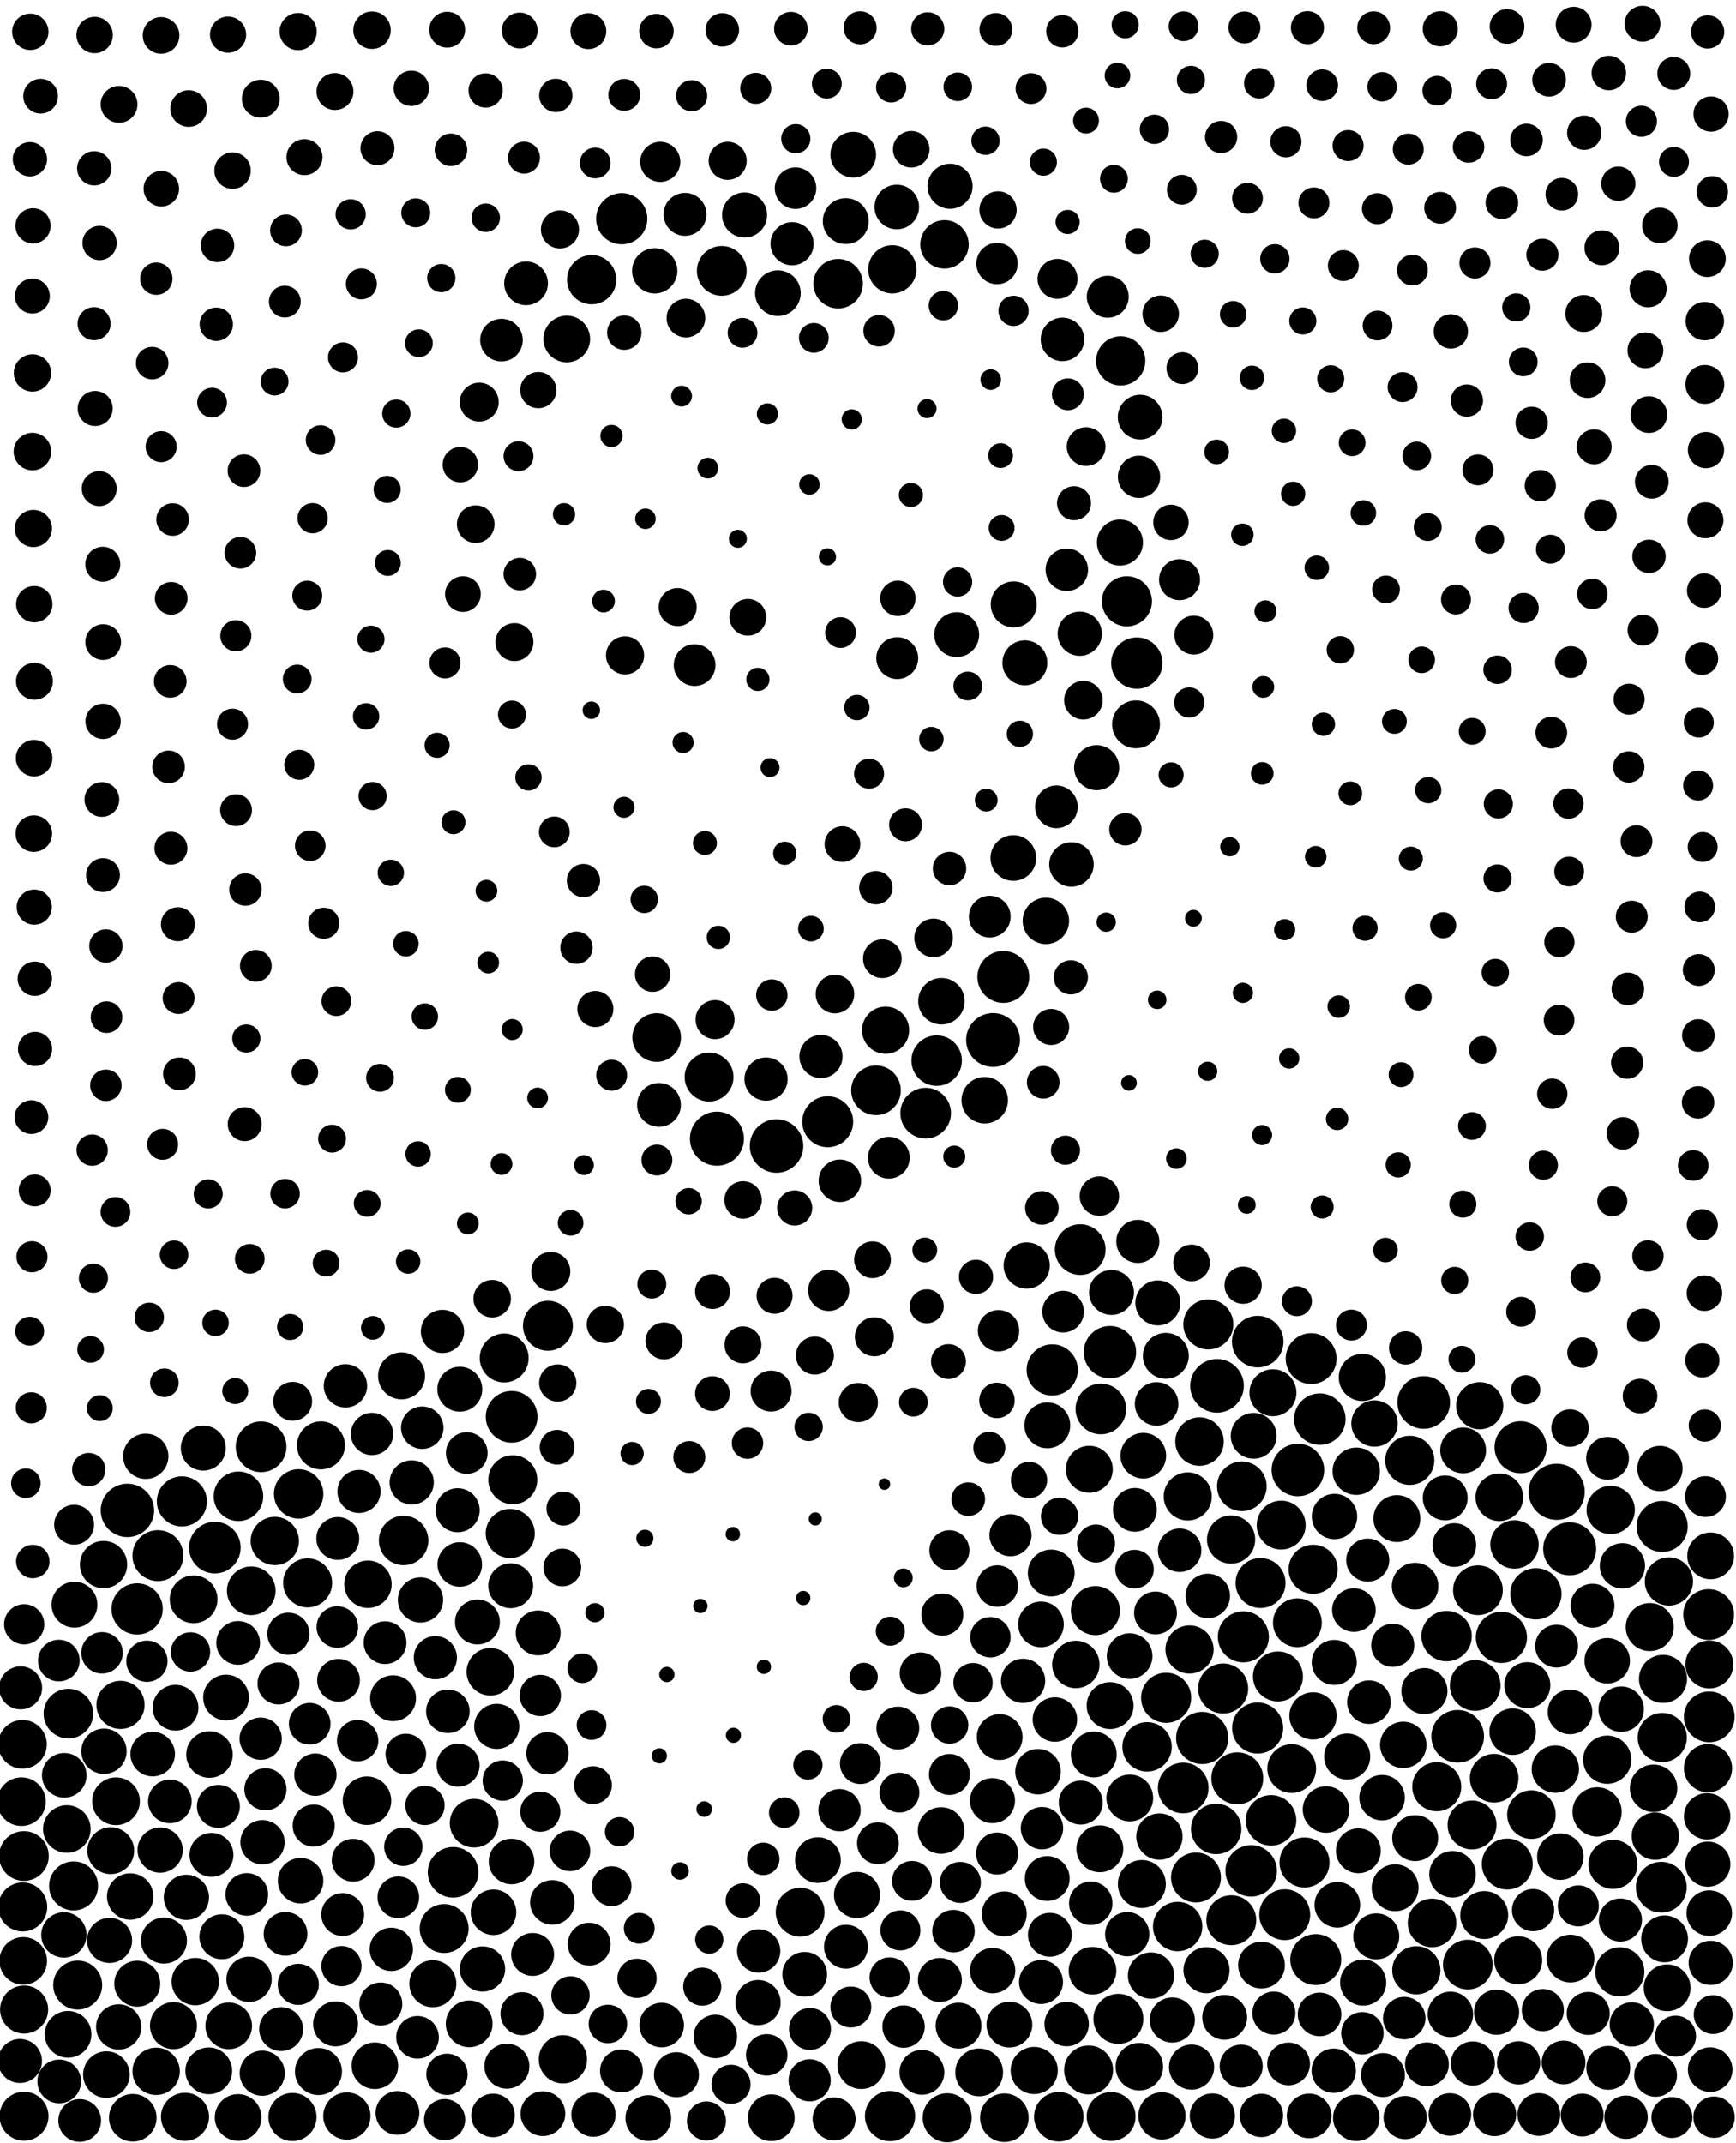 <?xml version="1.0" ?>
<!DOCTYPE svg PUBLIC "-//W3C//DTD SVG 1.1//EN" "http://www.w3.org/Graphics/SVG/1.1/DTD/svg11.dtd">
<svg width="1332" height="1644" version="1.1" xmlns="http://www.w3.org/2000/svg">
<circle cx="908.18" cy="20.154" r="11.418" fill="rgb(0,0,0)" />
<circle cx="1105.06" cy="22.103" r="13.482" fill="rgb(0,0,0)" />
<circle cx="1053.95" cy="21.308" r="12.588" fill="rgb(0,0,0)" />
<circle cx="954.859" cy="21.091" r="12.259" fill="rgb(0,0,0)" />
<circle cx="659.97" cy="21.335" r="12.676" fill="rgb(0,0,0)" />
<circle cx="503.669" cy="23.885" r="13.197" fill="rgb(0,0,0)" />
<circle cx="285.484" cy="23.173" r="14.371" fill="rgb(0,0,0)" />
<circle cx="228.801" cy="24.239" r="14.264" fill="rgb(0,0,0)" />
<circle cx="815.14" cy="24.012" r="12.398" fill="rgb(0,0,0)" />
<circle cx="175.005" cy="26.59" r="13.874" fill="rgb(0,0,0)" />
<circle cx="857.439" cy="57.958" r="9.807" fill="rgb(0,0,0)" />
<circle cx="1188.53" cy="61.232" r="12.896" fill="rgb(0,0,0)" />
<circle cx="913.804" cy="61.35" r="10.809" fill="rgb(0,0,0)" />
<circle cx="1144.46" cy="64.311" r="11.864" fill="rgb(0,0,0)" />
<circle cx="966.213" cy="63.905" r="11.673" fill="rgb(0,0,0)" />
<circle cx="1060.42" cy="66.605" r="11.28" fill="rgb(0,0,0)" />
<circle cx="683.77" cy="67.038" r="11.578" fill="rgb(0,0,0)" />
<circle cx="791.092" cy="67.969" r="11.826" fill="rgb(0,0,0)" />
<circle cx="734.903" cy="66.606" r="10.964" fill="rgb(0,0,0)" />
<circle cx="579.876" cy="67.791" r="11.91" fill="rgb(0,0,0)" />
<circle cx="372.573" cy="69.401" r="13.144" fill="rgb(0,0,0)" />
<circle cx="426.435" cy="73.219" r="12.772" fill="rgb(0,0,0)" />
<circle cx="91.359" cy="80.072" r="14.129" fill="rgb(0,0,0)" />
<circle cx="833.311" cy="92.538" r="9.913" fill="rgb(0,0,0)" />
<circle cx="610.606" cy="106.416" r="11.185" fill="rgb(0,0,0)" />
<circle cx="1215.55" cy="101.851" r="13.156" fill="rgb(0,0,0)" />
<circle cx="885.809" cy="99.216" r="11.242" fill="rgb(0,0,0)" />
<circle cx="699.171" cy="114.541" r="14.03" fill="rgb(0,0,0)" />
<circle cx="1034.34" cy="111.706" r="11.887" fill="rgb(0,0,0)" />
<circle cx="1080.51" cy="114.425" r="11.883" fill="rgb(0,0,0)" />
<circle cx="289.658" cy="113.72" r="13.034" fill="rgb(0,0,0)" />
<circle cx="233.635" cy="120.588" r="13.816" fill="rgb(0,0,0)" />
<circle cx="1284.24" cy="56.373" r="12.616" fill="rgb(0,0,0)" />
<circle cx="402.044" cy="120.964" r="12.249" fill="rgb(0,0,0)" />
<circle cx="728.988" cy="142.934" r="17.297" fill="rgb(0,0,0)" />
<circle cx="72.311" cy="129.157" r="13.143" fill="rgb(0,0,0)" />
<circle cx="1198.35" cy="149.047" r="12.53" fill="rgb(0,0,0)" />
<circle cx="765.772" cy="161.073" r="14.299" fill="rgb(0,0,0)" />
<circle cx="1152.35" cy="155.527" r="12.509" fill="rgb(0,0,0)" />
<circle cx="1104.96" cy="159.445" r="12.186" fill="rgb(0,0,0)" />
<circle cx="571.285" cy="164.974" r="17.293" fill="rgb(0,0,0)" />
<circle cx="554.213" cy="22.937" r="12.832" fill="rgb(0,0,0)" />
<circle cx="1273.57" cy="172.947" r="13.617" fill="rgb(0,0,0)" />
<circle cx="319.023" cy="163.29" r="11.101" fill="rgb(0,0,0)" />
<circle cx="372.688" cy="167.085" r="10.893" fill="rgb(0,0,0)" />
<circle cx="654.658" cy="118.666" r="17.519" fill="rgb(0,0,0)" />
<circle cx="724.69" cy="187.509" r="18.59" fill="rgb(0,0,0)" />
<circle cx="1229.11" cy="190.117" r="13.399" fill="rgb(0,0,0)" />
<circle cx="607.733" cy="187.005" r="16.561" fill="rgb(0,0,0)" />
<circle cx="1183.43" cy="195.43" r="12.3" fill="rgb(0,0,0)" />
<circle cx="166.906" cy="188.295" r="12.856" fill="rgb(0,0,0)" />
<circle cx="553.784" cy="207.842" r="19.096" fill="rgb(0,0,0)" />
<circle cx="502.329" cy="207.802" r="17.382" fill="rgb(0,0,0)" />
<circle cx="1030.7" cy="203.786" r="11.86" fill="rgb(0,0,0)" />
<circle cx="453.942" cy="214.589" r="18.912" fill="rgb(0,0,0)" />
<circle cx="596.856" cy="224.926" r="17.512" fill="rgb(0,0,0)" />
<circle cx="119.946" cy="213.834" r="12.415" fill="rgb(0,0,0)" />
<circle cx="849.982" cy="227.689" r="16.099" fill="rgb(0,0,0)" />
<circle cx="338.598" cy="213.391" r="10.823" fill="rgb(0,0,0)" />
<circle cx="1163.38" cy="235.899" r="10.812" fill="rgb(0,0,0)" />
<circle cx="946.216" cy="241.117" r="10.15" fill="rgb(0,0,0)" />
<circle cx="777.686" cy="238.524" r="11.59" fill="rgb(0,0,0)" />
<circle cx="526.269" cy="244.07" r="14.832" fill="rgb(0,0,0)" />
<circle cx="634.382" cy="64.175" r="11.447" fill="rgb(0,0,0)" />
<circle cx="165.99" cy="248.804" r="12.798" fill="rgb(0,0,0)" />
<circle cx="723.828" cy="234.562" r="11.277" fill="rgb(0,0,0)" />
<circle cx="906.849" cy="145.59" r="11.445" fill="rgb(0,0,0)" />
<circle cx="321.437" cy="263.336" r="10.637" fill="rgb(0,0,0)" />
<circle cx="624.44" cy="259.235" r="11.41" fill="rgb(0,0,0)" />
<circle cx="434.829" cy="260.089" r="17.918" fill="rgb(0,0,0)" />
<circle cx="263.206" cy="274.231" r="11.505" fill="rgb(0,0,0)" />
<circle cx="1218.08" cy="291.706" r="13.666" fill="rgb(0,0,0)" />
<circle cx="960.639" cy="289.887" r="9.35" fill="rgb(0,0,0)" />
<circle cx="907.289" cy="282.475" r="12.232" fill="rgb(0,0,0)" />
<circle cx="1076.16" cy="297.024" r="11.482" fill="rgb(0,0,0)" />
<circle cx="760.198" cy="291.274" r="7.915" fill="rgb(0,0,0)" />
<circle cx="367.676" cy="308.542" r="14.932" fill="rgb(0,0,0)" />
<circle cx="1125.49" cy="307.356" r="12.38" fill="rgb(0,0,0)" />
<circle cx="413.015" cy="299.32" r="13.9" fill="rgb(0,0,0)" />
<circle cx="162.735" cy="308.917" r="11.403" fill="rgb(0,0,0)" />
<circle cx="985.154" cy="330.568" r="9.339" fill="rgb(0,0,0)" />
<circle cx="653.536" cy="321.799" r="7.754" fill="rgb(0,0,0)" />
<circle cx="246.013" cy="337.645" r="11.355" fill="rgb(0,0,0)" />
<circle cx="767.744" cy="349.58" r="9.497" fill="rgb(0,0,0)" />
<circle cx="1264.54" cy="221.582" r="14.212" fill="rgb(0,0,0)" />
<circle cx="543.081" cy="359.188" r="7.957" fill="rgb(0,0,0)" />
<circle cx="711.285" cy="313.529" r="7.313" fill="rgb(0,0,0)" />
<circle cx="76.137" cy="374.912" r="13.394" fill="rgb(0,0,0)" />
<circle cx="297.084" cy="375.514" r="10.401" fill="rgb(0,0,0)" />
<circle cx="992.239" cy="378.891" r="9.281" fill="rgb(0,0,0)" />
<circle cx="1228.11" cy="395.422" r="12.284" fill="rgb(0,0,0)" />
<circle cx="698.914" cy="379.815" r="9.245" fill="rgb(0,0,0)" />
<circle cx="132.455" cy="398.625" r="12.493" fill="rgb(0,0,0)" />
<circle cx="621.062" cy="371.733" r="7.872" fill="rgb(0,0,0)" />
<circle cx="239.91" cy="397.606" r="11.607" fill="rgb(0,0,0)" />
<circle cx="768.546" cy="405.09" r="9.918" fill="rgb(0,0,0)" />
<circle cx="859.329" cy="416.298" r="17.678" fill="rgb(0,0,0)" />
<circle cx="1095.44" cy="404.415" r="10.682" fill="rgb(0,0,0)" />
<circle cx="432.72" cy="394.572" r="8.519" fill="rgb(0,0,0)" />
<circle cx="495.2" cy="398.046" r="7.865" fill="rgb(0,0,0)" />
<circle cx="953.285" cy="410.293" r="8.604" fill="rgb(0,0,0)" />
<circle cx="184.469" cy="424.146" r="12.125" fill="rgb(0,0,0)" />
<circle cx="78.871" cy="432.958" r="13.437" fill="rgb(0,0,0)" />
<circle cx="905.067" cy="444.8" r="15.729" fill="rgb(0,0,0)" />
<circle cx="634.882" cy="427.271" r="6.599" fill="rgb(0,0,0)" />
<circle cx="558.308" cy="123.401" r="14.604" fill="rgb(0,0,0)" />
<circle cx="355.179" cy="455.842" r="13.696" fill="rgb(0,0,0)" />
<circle cx="1221.77" cy="455.729" r="11.691" fill="rgb(0,0,0)" />
<circle cx="777.813" cy="463.768" r="17.647" fill="rgb(0,0,0)" />
<circle cx="1169.04" cy="466.499" r="11.572" fill="rgb(0,0,0)" />
<circle cx="1260.59" cy="483.493" r="11.833" fill="rgb(0,0,0)" />
<circle cx="180.993" cy="487.816" r="11.937" fill="rgb(0,0,0)" />
<circle cx="872.296" cy="508.795" r="19.711" fill="rgb(0,0,0)" />
<circle cx="1028.38" cy="498.573" r="10.472" fill="rgb(0,0,0)" />
<circle cx="1205.28" cy="508.019" r="12.194" fill="rgb(0,0,0)" />
<circle cx="688.431" cy="504.982" r="16.07" fill="rgb(0,0,0)" />
<circle cx="341.408" cy="508.652" r="11.894" fill="rgb(0,0,0)" />
<circle cx="1149.05" cy="513.885" r="10.927" fill="rgb(0,0,0)" />
<circle cx="648.928" cy="169.632" r="17.616" fill="rgb(0,0,0)" />
<circle cx="479.551" cy="502.87" r="14.631" fill="rgb(0,0,0)" />
<circle cx="228.077" cy="520.998" r="11.014" fill="rgb(0,0,0)" />
<circle cx="23.242" cy="24.411" r="13.945" fill="rgb(0,0,0)" />
<circle cx="742.589" cy="526.387" r="11.025" fill="rgb(0,0,0)" />
<circle cx="1249.98" cy="536.487" r="11.906" fill="rgb(0,0,0)" />
<circle cx="831.298" cy="537.271" r="14.819" fill="rgb(0,0,0)" />
<circle cx="912.482" cy="539.017" r="11.566" fill="rgb(0,0,0)" />
<circle cx="871.669" cy="555.795" r="18.368" fill="rgb(0,0,0)" />
<circle cx="1069.87" cy="553.533" r="9.522" fill="rgb(0,0,0)" />
<circle cx="1083.69" cy="207.259" r="11.814" fill="rgb(0,0,0)" />
<circle cx="970.967" cy="469.079" r="8.442" fill="rgb(0,0,0)" />
<circle cx="453.696" cy="544.97" r="6.7" fill="rgb(0,0,0)" />
<circle cx="335.386" cy="571.86" r="9.625" fill="rgb(0,0,0)" />
<circle cx="841.461" cy="589.034" r="17.296" fill="rgb(0,0,0)" />
<circle cx="1249.72" cy="588.489" r="12.006" fill="rgb(0,0,0)" />
<circle cx="524.116" cy="569.755" r="8.111" fill="rgb(0,0,0)" />
<circle cx="1168.74" cy="277.667" r="11.033" fill="rgb(0,0,0)" />
<circle cx="666.832" cy="593.676" r="11.511" fill="rgb(0,0,0)" />
<circle cx="674.5" cy="253.809" r="12.072" fill="rgb(0,0,0)" />
<circle cx="229.667" cy="586.809" r="11.504" fill="rgb(0,0,0)" />
<circle cx="405.45" cy="596.502" r="10.098" fill="rgb(0,0,0)" />
<circle cx="756.763" cy="613.958" r="8.714" fill="rgb(0,0,0)" />
<circle cx="1095.81" cy="606.266" r="10.054" fill="rgb(0,0,0)" />
<circle cx="1036.04" cy="608.732" r="9.08" fill="rgb(0,0,0)" />
<circle cx="398.801" cy="440.498" r="12.475" fill="rgb(0,0,0)" />
<circle cx="1149.63" cy="616.875" r="11.177" fill="rgb(0,0,0)" />
<circle cx="478.719" cy="619.436" r="8.07" fill="rgb(0,0,0)" />
<circle cx="347.933" cy="630.911" r="9.163" fill="rgb(0,0,0)" />
<circle cx="646.376" cy="647.673" r="13.709" fill="rgb(0,0,0)" />
<circle cx="238.077" cy="648.906" r="11.731" fill="rgb(0,0,0)" />
<circle cx="822.133" cy="663.302" r="17.076" fill="rgb(0,0,0)" />
<circle cx="863.531" cy="636.304" r="12.403" fill="rgb(0,0,0)" />
<circle cx="943.654" cy="649.697" r="7.38" fill="rgb(0,0,0)" />
<circle cx="1009.53" cy="657.385" r="8.251" fill="rgb(0,0,0)" />
<circle cx="463.036" cy="461.199" r="8.709" fill="rgb(0,0,0)" />
<circle cx="1203.94" cy="668.696" r="11.422" fill="rgb(0,0,0)" />
<circle cx="602.12" cy="654.717" r="8.907" fill="rgb(0,0,0)" />
<circle cx="447.636" cy="675.667" r="12.758" fill="rgb(0,0,0)" />
<circle cx="672.01" cy="681.112" r="12.806" fill="rgb(0,0,0)" />
<circle cx="1148.99" cy="674.011" r="10.771" fill="rgb(0,0,0)" />
<circle cx="136.518" cy="709.149" r="13.043" fill="rgb(0,0,0)" />
<circle cx="622.2" cy="712.512" r="9.83" fill="rgb(0,0,0)" />
<circle cx="1107.24" cy="709.941" r="10.032" fill="rgb(0,0,0)" />
<circle cx="551.167" cy="719.24" r="8.939" fill="rgb(0,0,0)" />
<circle cx="898.477" cy="400.844" r="13.595" fill="rgb(0,0,0)" />
<circle cx="1047.37" cy="712.198" r="9.647" fill="rgb(0,0,0)" />
<circle cx="1196.49" cy="722.862" r="11.609" fill="rgb(0,0,0)" />
<circle cx="985.712" cy="713.331" r="8.115" fill="rgb(0,0,0)" />
<circle cx="311.455" cy="724.13" r="9.757" fill="rgb(0,0,0)" />
<circle cx="500.718" cy="747.475" r="13.57" fill="rgb(0,0,0)" />
<circle cx="769.856" cy="749.594" r="19.909" fill="rgb(0,0,0)" />
<circle cx="640.638" cy="762.727" r="14.799" fill="rgb(0,0,0)" />
<circle cx="1252" cy="703.388" r="12.254" fill="rgb(0,0,0)" />
<circle cx="592.195" cy="763.493" r="12.034" fill="rgb(0,0,0)" />
<circle cx="137.047" cy="765.796" r="12.215" fill="rgb(0,0,0)" />
<circle cx="548.626" cy="782.33" r="14.968" fill="rgb(0,0,0)" />
<circle cx="258.103" cy="768.19" r="11.387" fill="rgb(0,0,0)" />
<circle cx="1255.63" cy="645.438" r="12.199" fill="rgb(0,0,0)" />
<circle cx="887.903" cy="767.155" r="7.121" fill="rgb(0,0,0)" />
<circle cx="953.671" cy="761.795" r="7.754" fill="rgb(0,0,0)" />
<circle cx="679.508" cy="790.442" r="18.103" fill="rgb(0,0,0)" />
<circle cx="503.811" cy="796.055" r="18.659" fill="rgb(0,0,0)" />
<circle cx="299.9" cy="669.718" r="10.09" fill="rgb(0,0,0)" />
<circle cx="1027.14" cy="772.321" r="8.611" fill="rgb(0,0,0)" />
<circle cx="1088.26" cy="765.15" r="10.211" fill="rgb(0,0,0)" />
<circle cx="189.016" cy="796.818" r="10.809" fill="rgb(0,0,0)" />
<circle cx="629.909" cy="810.63" r="16.544" fill="rgb(0,0,0)" />
<circle cx="544.033" cy="826.36" r="18.746" fill="rgb(0,0,0)" />
<circle cx="587.755" cy="827.921" r="16.567" fill="rgb(0,0,0)" />
<circle cx="233.968" cy="822.732" r="10.182" fill="rgb(0,0,0)" />
<circle cx="1003.16" cy="21.242" r="12.684" fill="rgb(0,0,0)" />
<circle cx="926.695" cy="821.954" r="7.364" fill="rgb(0,0,0)" />
<circle cx="291.618" cy="826.959" r="10.663" fill="rgb(0,0,0)" />
<circle cx="764.144" cy="22.628" r="12.6" fill="rgb(0,0,0)" />
<circle cx="73.037" cy="313.445" r="13.459" fill="rgb(0,0,0)" />
<circle cx="1191.02" cy="839.134" r="11.636" fill="rgb(0,0,0)" />
<circle cx="76.412" cy="186.441" r="13.152" fill="rgb(0,0,0)" />
<circle cx="392.801" cy="548.294" r="10.724" fill="rgb(0,0,0)" />
<circle cx="710.24" cy="854.041" r="19.426" fill="rgb(0,0,0)" />
<circle cx="130.651" cy="522.821" r="12.537" fill="rgb(0,0,0)" />
<circle cx="412.454" cy="842.393" r="7.961" fill="rgb(0,0,0)" />
<circle cx="635.089" cy="860.633" r="19.551" fill="rgb(0,0,0)" />
<circle cx="866.258" cy="830.814" r="6.022" fill="rgb(0,0,0)" />
<circle cx="187.76" cy="862.487" r="13.019" fill="rgb(0,0,0)" />
<circle cx="1129.39" cy="863.905" r="10.646" fill="rgb(0,0,0)" />
<circle cx="456.791" cy="774.193" r="13.837" fill="rgb(0,0,0)" />
<circle cx="1245.24" cy="869.551" r="12.475" fill="rgb(0,0,0)" />
<circle cx="817.553" cy="882.476" r="11.165" fill="rgb(0,0,0)" />
<circle cx="968.394" cy="870.837" r="7.706" fill="rgb(0,0,0)" />
<circle cx="254.825" cy="873.601" r="10.684" fill="rgb(0,0,0)" />
<circle cx="1262.47" cy="268.812" r="13.752" fill="rgb(0,0,0)" />
<circle cx="70.727" cy="882.395" r="12.009" fill="rgb(0,0,0)" />
<circle cx="124.8" cy="877.956" r="11.871" fill="rgb(0,0,0)" />
<circle cx="1184.17" cy="893.969" r="11.154" fill="rgb(0,0,0)" />
<circle cx="1072.79" cy="893.72" r="9.665" fill="rgb(0,0,0)" />
<circle cx="843.545" cy="917.666" r="15.127" fill="rgb(0,0,0)" />
<circle cx="969.307" cy="527.071" r="8.353" fill="rgb(0,0,0)" />
<circle cx="681.986" cy="888.228" r="16.02" fill="rgb(0,0,0)" />
<circle cx="129.374" cy="588.415" r="12.507" fill="rgb(0,0,0)" />
<circle cx="902.651" cy="888.902" r="7.916" fill="rgb(0,0,0)" />
<circle cx="644.42" cy="905.911" r="16.296" fill="rgb(0,0,0)" />
<circle cx="732.187" cy="887.377" r="8.462" fill="rgb(0,0,0)" />
<circle cx="989.164" cy="812.106" r="7.795" fill="rgb(0,0,0)" />
<circle cx="799.456" cy="926.758" r="12.883" fill="rgb(0,0,0)" />
<circle cx="159.788" cy="915.992" r="11.137" fill="rgb(0,0,0)" />
<circle cx="218.759" cy="915.803" r="11.308" fill="rgb(0,0,0)" />
<circle cx="281.774" cy="923.26" r="10.26" fill="rgb(0,0,0)" />
<circle cx="609.748" cy="926.783" r="13.46" fill="rgb(0,0,0)" />
<circle cx="403.603" cy="217.407" r="16.777" fill="rgb(0,0,0)" />
<circle cx="956.679" cy="924.407" r="6.847" fill="rgb(0,0,0)" />
<circle cx="873.051" cy="952.426" r="16.538" fill="rgb(0,0,0)" />
<circle cx="709.581" cy="959.02" r="9.496" fill="rgb(0,0,0)" />
<circle cx="818.563" cy="437.171" r="16.293" fill="rgb(0,0,0)" />
<circle cx="1173.72" cy="948.695" r="10.905" fill="rgb(0,0,0)" />
<circle cx="669.469" cy="966.511" r="14.099" fill="rgb(0,0,0)" />
<circle cx="313.193" cy="967.883" r="9.361" fill="rgb(0,0,0)" />
<circle cx="953.85" cy="986.034" r="14.284" fill="rgb(0,0,0)" />
<circle cx="1014.52" cy="65.388" r="12.117" fill="rgb(0,0,0)" />
<circle cx="1063.02" cy="959.064" r="9.387" fill="rgb(0,0,0)" />
<circle cx="500.092" cy="985.181" r="11.097" fill="rgb(0,0,0)" />
<circle cx="71.684" cy="980.662" r="11.165" fill="rgb(0,0,0)" />
<circle cx="1216.42" cy="980.048" r="11.411" fill="rgb(0,0,0)" />
<circle cx="852.865" cy="991.609" r="17.231" fill="rgb(0,0,0)" />
<circle cx="995.117" cy="998.326" r="11.483" fill="rgb(0,0,0)" />
<circle cx="304.115" cy="317.321" r="10.805" fill="rgb(0,0,0)" />
<circle cx="888.443" cy="999.6" r="17.257" fill="rgb(0,0,0)" />
<circle cx="916.048" cy="487.305" r="14.922" fill="rgb(0,0,0)" />
<circle cx="546.663" cy="990.895" r="13.4" fill="rgb(0,0,0)" />
<circle cx="815.715" cy="1006.33" r="15.988" fill="rgb(0,0,0)" />
<circle cx="437.796" cy="938.204" r="9.833" fill="rgb(0,0,0)" />
<circle cx="711.072" cy="1002.21" r="13.035" fill="rgb(0,0,0)" />
<circle cx="1248.47" cy="815.37" r="12.358" fill="rgb(0,0,0)" />
<circle cx="927.156" cy="1016.12" r="19.189" fill="rgb(0,0,0)" />
<circle cx="874.847" cy="320.048" r="17.157" fill="rgb(0,0,0)" />
<circle cx="286.108" cy="1018.78" r="9.086" fill="rgb(0,0,0)" />
<circle cx="114.546" cy="1010.7" r="11.282" fill="rgb(0,0,0)" />
<circle cx="339.5" cy="1021.49" r="16.582" fill="rgb(0,0,0)" />
<circle cx="477.006" cy="167.809" r="19.655" fill="rgb(0,0,0)" />
<circle cx="1082.47" cy="658.814" r="9.184" fill="rgb(0,0,0)" />
<circle cx="1260.87" cy="1016.58" r="12.586" fill="rgb(0,0,0)" />
<circle cx="31.157" cy="73.805" r="13.314" fill="rgb(0,0,0)" />
<circle cx="766.18" cy="1020.96" r="15.874" fill="rgb(0,0,0)" />
<circle cx="965.046" cy="1029.32" r="19.786" fill="rgb(0,0,0)" />
<circle cx="670.88" cy="1025.61" r="14.96" fill="rgb(0,0,0)" />
<circle cx="550.078" cy="873.631" r="20.732" fill="rgb(0,0,0)" />
<circle cx="1078.5" cy="1034.15" r="12.784" fill="rgb(0,0,0)" />
<circle cx="894.549" cy="1040.23" r="17.612" fill="rgb(0,0,0)" />
<circle cx="851.668" cy="1037.41" r="20.095" fill="rgb(0,0,0)" />
<circle cx="1121.64" cy="1042.83" r="10.289" fill="rgb(0,0,0)" />
<circle cx="425.306" cy="638.326" r="11.786" fill="rgb(0,0,0)" />
<circle cx="386.818" cy="1041.88" r="18.768" fill="rgb(0,0,0)" />
<circle cx="69.521" cy="1035.3" r="10.237" fill="rgb(0,0,0)" />
<circle cx="933.829" cy="1063.26" r="20.576" fill="rgb(0,0,0)" />
<circle cx="265.084" cy="1063.25" r="16.633" fill="rgb(0,0,0)" />
<circle cx="591.625" cy="1067.28" r="15.719" fill="rgb(0,0,0)" />
<circle cx="25.338" cy="173.286" r="13.52" fill="rgb(0,0,0)" />
<circle cx="863.355" cy="19.015" r="10.396" fill="rgb(0,0,0)" />
<circle cx="144.78" cy="83.298" r="14.056" fill="rgb(0,0,0)" />
<circle cx="976.714" cy="1068.53" r="18.028" fill="rgb(0,0,0)" />
<circle cx="1143.15" cy="413.887" r="10.923" fill="rgb(0,0,0)" />
<circle cx="180.531" cy="1067.27" r="9.951" fill="rgb(0,0,0)" />
<circle cx="764.959" cy="1074.42" r="13.62" fill="rgb(0,0,0)" />
<circle cx="196.316" cy="741.077" r="12.169" fill="rgb(0,0,0)" />
<circle cx="224.607" cy="1075.11" r="14.889" fill="rgb(0,0,0)" />
<circle cx="546.616" cy="1069.19" r="13.332" fill="rgb(0,0,0)" />
<circle cx="22.947" cy="122.181" r="13.167" fill="rgb(0,0,0)" />
<circle cx="427.921" cy="1061.05" r="14.285" fill="rgb(0,0,0)" />
<circle cx="1092.35" cy="1076.01" r="20.21" fill="rgb(0,0,0)" />
<circle cx="497.52" cy="1075.22" r="9.579" fill="rgb(0,0,0)" />
<circle cx="1122.38" cy="923.828" r="10.383" fill="rgb(0,0,0)" />
<circle cx="844.707" cy="1081" r="19.434" fill="rgb(0,0,0)" />
<circle cx="392.534" cy="1087.01" r="19.843" fill="rgb(0,0,0)" />
<circle cx="1284.41" cy="124.222" r="11.484" fill="rgb(0,0,0)" />
<circle cx="887.467" cy="1077.11" r="16.714" fill="rgb(0,0,0)" />
<circle cx="1054.61" cy="1092.16" r="17.777" fill="rgb(0,0,0)" />
<circle cx="324.001" cy="1095.37" r="16.279" fill="rgb(0,0,0)" />
<circle cx="530.683" cy="73.449" r="11.939" fill="rgb(0,0,0)" />
<circle cx="800.58" cy="124.42" r="10.39" fill="rgb(0,0,0)" />
<circle cx="803.609" cy="1093.55" r="17.6" fill="rgb(0,0,0)" />
<circle cx="1204.65" cy="1095.65" r="14.386" fill="rgb(0,0,0)" />
<circle cx="1010.34" cy="435.642" r="9.394" fill="rgb(0,0,0)" />
<circle cx="961.927" cy="1101.6" r="17.572" fill="rgb(0,0,0)" />
<circle cx="658.567" cy="1076.06" r="15.036" fill="rgb(0,0,0)" />
<circle cx="761.959" cy="797.956" r="20.656" fill="rgb(0,0,0)" />
<circle cx="787.78" cy="970.92" r="17.722" fill="rgb(0,0,0)" />
<circle cx="285.461" cy="1100.18" r="16.239" fill="rgb(0,0,0)" />
<circle cx="494.312" cy="690.094" r="10.5" fill="rgb(0,0,0)" />
<circle cx="246.285" cy="1108.94" r="18.416" fill="rgb(0,0,0)" />
<circle cx="1166.66" cy="1110.36" r="19.958" fill="rgb(0,0,0)" />
<circle cx="759.075" cy="1110.81" r="12.286" fill="rgb(0,0,0)" />
<circle cx="200.363" cy="1110.02" r="19.457" fill="rgb(0,0,0)" />
<circle cx="478.978" cy="255.243" r="13.201" fill="rgb(0,0,0)" />
<circle cx="716.325" cy="719.657" r="14.825" fill="rgb(0,0,0)" />
<circle cx="156.009" cy="1111.01" r="17.275" fill="rgb(0,0,0)" />
<circle cx="222.666" cy="1018.09" r="10.016" fill="rgb(0,0,0)" />
<circle cx="877.264" cy="1116.84" r="17.516" fill="rgb(0,0,0)" />
<circle cx="111.862" cy="1117.31" r="17.389" fill="rgb(0,0,0)" />
<circle cx="469.284" cy="824.966" r="11.861" fill="rgb(0,0,0)" />
<circle cx="620.458" cy="1094.77" r="10.857" fill="rgb(0,0,0)" />
<circle cx="714.626" cy="567.125" r="9.384" fill="rgb(0,0,0)" />
<circle cx="1273.63" cy="1126.69" r="17.38" fill="rgb(0,0,0)" />
<circle cx="68.099" cy="1127.52" r="12.776" fill="rgb(0,0,0)" />
<circle cx="1040.59" cy="1128.78" r="18.175" fill="rgb(0,0,0)" />
<circle cx="1241.71" cy="140.932" r="13.134" fill="rgb(0,0,0)" />
<circle cx="1258.35" cy="1071.11" r="13.285" fill="rgb(0,0,0)" />
<circle cx="393.445" cy="1135.31" r="18.803" fill="rgb(0,0,0)" />
<circle cx="933.527" cy="346.764" r="9.446" fill="rgb(0,0,0)" />
<circle cx="789.582" cy="1135.53" r="13.917" fill="rgb(0,0,0)" />
<circle cx="952.877" cy="1140.34" r="19.04" fill="rgb(0,0,0)" />
<circle cx="1108.84" cy="1149.27" r="17.222" fill="rgb(0,0,0)" />
<circle cx="1215.2" cy="240.56" r="14.166" fill="rgb(0,0,0)" />
<circle cx="1194.39" cy="1144.54" r="21.558" fill="rgb(0,0,0)" />
<circle cx="1117.12" cy="459.987" r="11.485" fill="rgb(0,0,0)" />
<circle cx="1150.39" cy="1148.74" r="18.284" fill="rgb(0,0,0)" />
<circle cx="742.949" cy="1150.19" r="12.891" fill="rgb(0,0,0)" />
<circle cx="139.576" cy="1151.92" r="19.228" fill="rgb(0,0,0)" />
<circle cx="351.134" cy="1158.69" r="16.905" fill="rgb(0,0,0)" />
<circle cx="97.777" cy="1158.82" r="20.495" fill="rgb(0,0,0)" />
<circle cx="813.028" cy="1163.35" r="14.304" fill="rgb(0,0,0)" />
<circle cx="131.368" cy="459.097" r="12.525" fill="rgb(0,0,0)" />
<circle cx="76.602" cy="1080.36" r="9.934" fill="rgb(0,0,0)" />
<circle cx="1023.92" cy="1163.51" r="17.405" fill="rgb(0,0,0)" />
<circle cx="756.189" cy="107.975" r="10.848" fill="rgb(0,0,0)" />
<circle cx="432.264" cy="1157.44" r="12.997" fill="rgb(0,0,0)" />
<circle cx="1071.77" cy="1165.12" r="18" fill="rgb(0,0,0)" />
<circle cx="235.778" cy="457.054" r="11.475" fill="rgb(0,0,0)" />
<circle cx="983.048" cy="1170.11" r="18.759" fill="rgb(0,0,0)" />
<circle cx="678.621" cy="1138.68" r="4.401" fill="rgb(0,0,0)" />
<circle cx="391.467" cy="1176.54" r="18.832" fill="rgb(0,0,0)" />
<circle cx="727.732" cy="1044.62" r="13.382" fill="rgb(0,0,0)" />
<circle cx="56.862" cy="1169.8" r="15.3" fill="rgb(0,0,0)" />
<circle cx="775.346" cy="1177.88" r="16.147" fill="rgb(0,0,0)" />
<circle cx="570.128" cy="920.627" r="14.367" fill="rgb(0,0,0)" />
<circle cx="210.884" cy="1182.29" r="18.54" fill="rgb(0,0,0)" />
<circle cx="1116.18" cy="982.348" r="10.408" fill="rgb(0,0,0)" />
<circle cx="309.714" cy="1181.9" r="18.982" fill="rgb(0,0,0)" />
<circle cx="1115.84" cy="1185.4" r="16.767" fill="rgb(0,0,0)" />
<circle cx="840.987" cy="1184.24" r="14.575" fill="rgb(0,0,0)" />
<circle cx="625.244" cy="1040.01" r="14.602" fill="rgb(0,0,0)" />
<circle cx="164.873" cy="1187.39" r="19.814" fill="rgb(0,0,0)" />
<circle cx="644.913" cy="485.363" r="11.793" fill="rgb(0,0,0)" />
<circle cx="1204.34" cy="1188.29" r="20.344" fill="rgb(0,0,0)" />
<circle cx="905.154" cy="1189.4" r="16.687" fill="rgb(0,0,0)" />
<circle cx="728.45" cy="1189.41" r="15.363" fill="rgb(0,0,0)" />
<circle cx="1056.96" cy="249.777" r="11.406" fill="rgb(0,0,0)" />
<circle cx="625.53" cy="1165.38" r="5.042" fill="rgb(0,0,0)" />
<circle cx="1049.42" cy="1196.97" r="16.515" fill="rgb(0,0,0)" />
<circle cx="352.767" cy="1200.31" r="17.093" fill="rgb(0,0,0)" />
<circle cx="79.043" cy="671.459" r="12.99" fill="rgb(0,0,0)" />
<circle cx="1007.56" cy="1204" r="18.83" fill="rgb(0,0,0)" />
<circle cx="1046.07" cy="393.613" r="9.765" fill="rgb(0,0,0)" />
<circle cx="806.606" cy="1206.85" r="17.969" fill="rgb(0,0,0)" />
<circle cx="562.288" cy="1177.05" r="5.531" fill="rgb(0,0,0)" />
<circle cx="1280.51" cy="1213.36" r="18.498" fill="rgb(0,0,0)" />
<circle cx="824.104" cy="386.119" r="13.047" fill="rgb(0,0,0)" />
<circle cx="765.221" cy="1216.86" r="15.911" fill="rgb(0,0,0)" />
<circle cx="693.131" cy="1210.6" r="7.222" fill="rgb(0,0,0)" />
<circle cx="1021.04" cy="290.647" r="10.384" fill="rgb(0,0,0)" />
<circle cx="494.763" cy="1180.21" r="6.591" fill="rgb(0,0,0)" />
<circle cx="192.794" cy="1220.5" r="18.667" fill="rgb(0,0,0)" />
<circle cx="1133.96" cy="1220.07" r="19.091" fill="rgb(0,0,0)" />
<circle cx="1085.75" cy="1216.89" r="17.864" fill="rgb(0,0,0)" />
<circle cx="1178.44" cy="1222.84" r="19.681" fill="rgb(0,0,0)" />
<circle cx="1090.83" cy="506.291" r="10.193" fill="rgb(0,0,0)" />
<circle cx="148.571" cy="1227.04" r="18.331" fill="rgb(0,0,0)" />
<circle cx="926.764" cy="1224.44" r="17.056" fill="rgb(0,0,0)" />
<circle cx="505.596" cy="847.731" r="16.798" fill="rgb(0,0,0)" />
<circle cx="322.641" cy="1227.53" r="17.346" fill="rgb(0,0,0)" />
<circle cx="57.136" cy="1231.18" r="17.592" fill="rgb(0,0,0)" />
<circle cx="469.144" cy="334.511" r="8.527" fill="rgb(0,0,0)" />
<circle cx="105.232" cy="1234.44" r="19.662" fill="rgb(0,0,0)" />
<circle cx="1038.8" cy="1235.29" r="16.73" fill="rgb(0,0,0)" />
<circle cx="79.106" cy="553.5" r="13.55" fill="rgb(0,0,0)" />
<circle cx="840.508" cy="1235.72" r="18.825" fill="rgb(0,0,0)" />
<circle cx="886.629" cy="1237.52" r="16.439" fill="rgb(0,0,0)" />
<circle cx="123.801" cy="144.813" r="13.623" fill="rgb(0,0,0)" />
<circle cx="873.046" cy="184.959" r="9.845" fill="rgb(0,0,0)" />
<circle cx="79.455" cy="1200.39" r="18.147" fill="rgb(0,0,0)" />
<circle cx="366.315" cy="1244.48" r="17.204" fill="rgb(0,0,0)" />
<circle cx="995.472" cy="1245.02" r="18.73" fill="rgb(0,0,0)" />
<circle cx="1156.3" cy="20.318" r="13.312" fill="rgb(0,0,0)" />
<circle cx="258.883" cy="1248.32" r="15.95" fill="rgb(0,0,0)" />
<circle cx="999.623" cy="246.283" r="10.383" fill="rgb(0,0,0)" />
<circle cx="384.742" cy="260.96" r="16.351" fill="rgb(0,0,0)" />
<circle cx="798.739" cy="1246.3" r="17.522" fill="rgb(0,0,0)" />
<circle cx="723.037" cy="1238.77" r="16.135" fill="rgb(0,0,0)" />
<circle cx="786.369" cy="508.587" r="17.244" fill="rgb(0,0,0)" />
<circle cx="683.117" cy="1251.52" r="11.135" fill="rgb(0,0,0)" />
<circle cx="759.937" cy="1256.14" r="15.51" fill="rgb(0,0,0)" />
<circle cx="456.427" cy="1237.33" r="7.377" fill="rgb(0,0,0)" />
<circle cx="315.638" cy="67.771" r="13.551" fill="rgb(0,0,0)" />
<circle cx="221.279" cy="1253.46" r="16.165" fill="rgb(0,0,0)" />
<circle cx="1235.84" cy="1158.49" r="18.523" fill="rgb(0,0,0)" />
<circle cx="412.886" cy="1252.83" r="17.217" fill="rgb(0,0,0)" />
<circle cx="1151.98" cy="1256.28" r="19.641" fill="rgb(0,0,0)" />
<circle cx="422.594" cy="975.465" r="14.972" fill="rgb(0,0,0)" />
<circle cx="1109.93" cy="1255.28" r="19.339" fill="rgb(0,0,0)" />
<circle cx="394.688" cy="492.691" r="14.577" fill="rgb(0,0,0)" />
<circle cx="1167.1" cy="1006.42" r="11.467" fill="rgb(0,0,0)" />
<circle cx="920.416" cy="1106.01" r="18.615" fill="rgb(0,0,0)" />
<circle cx="427.418" cy="1110.37" r="13.323" fill="rgb(0,0,0)" />
<circle cx="616.294" cy="1226.08" r="5.501" fill="rgb(0,0,0)" />
<circle cx="537.384" cy="1232.17" r="5.486" fill="rgb(0,0,0)" />
<circle cx="295.478" cy="1260.31" r="16.401" fill="rgb(0,0,0)" />
<circle cx="116.777" cy="278.613" r="12.485" fill="rgb(0,0,0)" />
<circle cx="694.814" cy="632.87" r="12.648" fill="rgb(0,0,0)" />
<circle cx="912.731" cy="1265.54" r="18.484" fill="rgb(0,0,0)" />
<circle cx="1068.59" cy="1262.33" r="16.543" fill="rgb(0,0,0)" />
<circle cx="711.841" cy="22.117" r="12.701" fill="rgb(0,0,0)" />
<circle cx="1194.35" cy="1262.96" r="16.457" fill="rgb(0,0,0)" />
<circle cx="146.198" cy="1267.45" r="15.088" fill="rgb(0,0,0)" />
<circle cx="123.675" cy="342.727" r="11.908" fill="rgb(0,0,0)" />
<circle cx="45.167" cy="1274.05" r="15.984" fill="rgb(0,0,0)" />
<circle cx="334.031" cy="1271.82" r="16.56" fill="rgb(0,0,0)" />
<circle cx="672.134" cy="836.541" r="19.043" fill="rgb(0,0,0)" />
<circle cx="78.3" cy="1268.11" r="15.911" fill="rgb(0,0,0)" />
<circle cx="88.592" cy="929.809" r="11.419" fill="rgb(0,0,0)" />
<circle cx="1233.17" cy="1274.2" r="17.453" fill="rgb(0,0,0)" />
<circle cx="810.568" cy="619.086" r="16.384" fill="rgb(0,0,0)" />
<circle cx="870.8" cy="1158.41" r="16.789" fill="rgb(0,0,0)" />
<circle cx="112.749" cy="1274.57" r="15.833" fill="rgb(0,0,0)" />
<circle cx="420.372" cy="1017.15" r="19.151" fill="rgb(0,0,0)" />
<circle cx="825.494" cy="1277.04" r="18.194" fill="rgb(0,0,0)" />
<circle cx="376.224" cy="1282.67" r="18.245" fill="rgb(0,0,0)" />
<circle cx="706.276" cy="1283.79" r="15.978" fill="rgb(0,0,0)" />
<circle cx="200.132" cy="75.715" r="14.524" fill="rgb(0,0,0)" />
<circle cx="1275.98" cy="1288.11" r="18.457" fill="rgb(0,0,0)" />
<circle cx="662.717" cy="1286.58" r="10.786" fill="rgb(0,0,0)" />
<circle cx="746.594" cy="1291.02" r="15.068" fill="rgb(0,0,0)" />
<circle cx="606.824" cy="22.017" r="12.873" fill="rgb(0,0,0)" />
<circle cx="213.713" cy="1291.62" r="16.104" fill="rgb(0,0,0)" />
<circle cx="1171.88" cy="1292.9" r="17.645" fill="rgb(0,0,0)" />
<circle cx="785.015" cy="1289.62" r="16.98" fill="rgb(0,0,0)" />
<circle cx="1131.87" cy="1293.18" r="19.449" fill="rgb(0,0,0)" />
<circle cx="1092.9" cy="1297.47" r="17.679" fill="rgb(0,0,0)" />
<circle cx="807.375" cy="1051.04" r="19.663" fill="rgb(0,0,0)" />
<circle cx="282.342" cy="1215.5" r="18.206" fill="rgb(0,0,0)" />
<circle cx="414.531" cy="1300.84" r="15.831" fill="rgb(0,0,0)" />
<circle cx="1056.89" cy="160.124" r="11.899" fill="rgb(0,0,0)" />
<circle cx="894.787" cy="1302.6" r="19.246" fill="rgb(0,0,0)" />
<circle cx="301.617" cy="1302.95" r="17.602" fill="rgb(0,0,0)" />
<circle cx="187.21" cy="361.141" r="12.53" fill="rgb(0,0,0)" />
<circle cx="173.457" cy="1302.42" r="17.55" fill="rgb(0,0,0)" />
<circle cx="92.486" cy="1308.06" r="18.485" fill="rgb(0,0,0)" />
<circle cx="511.653" cy="1284.74" r="5.878" fill="rgb(0,0,0)" />
<circle cx="1050.34" cy="1305.96" r="16.72" fill="rgb(0,0,0)" />
<circle cx="1203.42" cy="616.628" r="11.608" fill="rgb(0,0,0)" />
<circle cx="1233.43" cy="1118.88" r="16.408" fill="rgb(0,0,0)" />
<circle cx="586.107" cy="1278.82" r="5.515" fill="rgb(0,0,0)" />
<circle cx="957.19" cy="152.103" r="11.794" fill="rgb(0,0,0)" />
<circle cx="343.636" cy="1312.98" r="16.686" fill="rgb(0,0,0)" />
<circle cx="52.471" cy="1314.75" r="19.037" fill="rgb(0,0,0)" />
<circle cx="815.238" cy="260.417" r="16.703" fill="rgb(0,0,0)" />
<circle cx="819.397" cy="302.539" r="12.224" fill="rgb(0,0,0)" />
<circle cx="809.434" cy="1319.28" r="17.071" fill="rgb(0,0,0)" />
<circle cx="728.656" cy="1323.53" r="14.329" fill="rgb(0,0,0)" />
<circle cx="398.742" cy="23.409" r="13.721" fill="rgb(0,0,0)" />
<circle cx="237.657" cy="1322.55" r="15.973" fill="rgb(0,0,0)" />
<circle cx="381.107" cy="1324.54" r="17.305" fill="rgb(0,0,0)" />
<circle cx="453.869" cy="1323.53" r="11.387" fill="rgb(0,0,0)" />
<circle cx="448.023" cy="893.869" r="7.624" fill="rgb(0,0,0)" />
<circle cx="1160.6" cy="1328.61" r="17.844" fill="rgb(0,0,0)" />
<circle cx="81.254" cy="725.831" r="12.773" fill="rgb(0,0,0)" />
<circle cx="200.045" cy="1334" r="16.222" fill="rgb(0,0,0)" />
<circle cx="1214.2" cy="1037.74" r="11.666" fill="rgb(0,0,0)" />
<circle cx="641.823" cy="1318.8" r="10.602" fill="rgb(0,0,0)" />
<circle cx="922.466" cy="1333.45" r="20.03" fill="rgb(0,0,0)" />
<circle cx="1175.19" cy="324.414" r="12.386" fill="rgb(0,0,0)" />
<circle cx="1196.26" cy="782.739" r="11.789" fill="rgb(0,0,0)" />
<circle cx="391.836" cy="1216.64" r="17.218" fill="rgb(0,0,0)" />
<circle cx="1118.42" cy="1332.19" r="20.213" fill="rgb(0,0,0)" />
<circle cx="767.055" cy="1332.73" r="17.572" fill="rgb(0,0,0)" />
<circle cx="1259.41" cy="93.044" r="11.927" fill="rgb(0,0,0)" />
<circle cx="1076.66" cy="1338.75" r="17.801" fill="rgb(0,0,0)" />
<circle cx="890.629" cy="240.74" r="13.994" fill="rgb(0,0,0)" />
<circle cx="880.147" cy="1340.26" r="18.969" fill="rgb(0,0,0)" />
<circle cx="581.493" cy="521.302" r="8.907" fill="rgb(0,0,0)" />
<circle cx="442.268" cy="727.147" r="12.408" fill="rgb(0,0,0)" />
<circle cx="1014.47" cy="926.026" r="8.827" fill="rgb(0,0,0)" />
<circle cx="79.793" cy="1343.63" r="17.388" fill="rgb(0,0,0)" />
<circle cx="451.399" cy="23.911" r="13.756" fill="rgb(0,0,0)" />
<circle cx="1275.35" cy="1171.15" r="19.603" fill="rgb(0,0,0)" />
<circle cx="839.264" cy="1346.1" r="17.582" fill="rgb(0,0,0)" />
<circle cx="859.921" cy="276.892" r="18.899" fill="rgb(0,0,0)" />
<circle cx="532.954" cy="510.329" r="16.021" fill="rgb(0,0,0)" />
<circle cx="160.775" cy="1346.16" r="17.86" fill="rgb(0,0,0)" />
<circle cx="280.949" cy="549.644" r="10.128" fill="rgb(0,0,0)" />
<circle cx="117.173" cy="1345.82" r="17.09" fill="rgb(0,0,0)" />
<circle cx="420.018" cy="1345.18" r="16.207" fill="rgb(0,0,0)" />
<circle cx="1081.66" cy="1120.41" r="18.851" fill="rgb(0,0,0)" />
<circle cx="311.417" cy="1345.76" r="15.568" fill="rgb(0,0,0)" />
<circle cx="1033.64" cy="1347.69" r="17.682" fill="rgb(0,0,0)" />
<circle cx="660.158" cy="1353.13" r="15.679" fill="rgb(0,0,0)" />
<circle cx="351.469" cy="1354.34" r="16.468" fill="rgb(0,0,0)" />
<circle cx="562.747" cy="1331.39" r="5.819" fill="rgb(0,0,0)" />
<circle cx="991.109" cy="1356.93" r="18.692" fill="rgb(0,0,0)" />
<circle cx="242.04" cy="1361.6" r="16.238" fill="rgb(0,0,0)" />
<circle cx="137.697" cy="823.918" r="12.547" fill="rgb(0,0,0)" />
<circle cx="796.469" cy="1359.33" r="17.461" fill="rgb(0,0,0)" />
<circle cx="49.311" cy="1362.1" r="17.121" fill="rgb(0,0,0)" />
<circle cx="728.481" cy="1361.46" r="15.704" fill="rgb(0,0,0)" />
<circle cx="759.437" cy="703.319" r="16.018" fill="rgb(0,0,0)" />
<circle cx="806.557" cy="787.974" r="13.824" fill="rgb(0,0,0)" />
<circle cx="1193.36" cy="1357.34" r="18.166" fill="rgb(0,0,0)" />
<circle cx="938.542" cy="1295.49" r="19.205" fill="rgb(0,0,0)" />
<circle cx="949.368" cy="1364.38" r="19.916" fill="rgb(0,0,0)" />
<circle cx="509.47" cy="1028.79" r="14.173" fill="rgb(0,0,0)" />
<circle cx="1268.76" cy="1372.08" r="18.215" fill="rgb(0,0,0)" />
<circle cx="385.727" cy="1366.15" r="15.46" fill="rgb(0,0,0)" />
<circle cx="802.507" cy="706.587" r="17.81" fill="rgb(0,0,0)" />
<circle cx="203.676" cy="1372.81" r="16.162" fill="rgb(0,0,0)" />
<circle cx="525.582" cy="164.477" r="16.468" fill="rgb(0,0,0)" />
<circle cx="1135.3" cy="1078.51" r="18.106" fill="rgb(0,0,0)" />
<circle cx="505.873" cy="1347.13" r="5.838" fill="rgb(0,0,0)" />
<circle cx="1102.36" cy="1370.87" r="18.815" fill="rgb(0,0,0)" />
<circle cx="907.901" cy="1371.8" r="19.444" fill="rgb(0,0,0)" />
<circle cx="1131.66" cy="201.781" r="11.93" fill="rgb(0,0,0)" />
<circle cx="690.115" cy="1375.35" r="15.296" fill="rgb(0,0,0)" />
<circle cx="777.529" cy="658.346" r="17.541" fill="rgb(0,0,0)" />
<circle cx="89.014" cy="1382.01" r="18.318" fill="rgb(0,0,0)" />
<circle cx="761.526" cy="1381.52" r="17.29" fill="rgb(0,0,0)" />
<circle cx="297.598" cy="431.95" r="9.923" fill="rgb(0,0,0)" />
<circle cx="181.164" cy="621.642" r="12.21" fill="rgb(0,0,0)" />
<circle cx="1060.4" cy="1379.23" r="17.456" fill="rgb(0,0,0)" />
<circle cx="866.89" cy="1379.48" r="17.951" fill="rgb(0,0,0)" />
<circle cx="635.837" cy="990.018" r="15.788" fill="rgb(0,0,0)" />
<circle cx="167.599" cy="1385.93" r="16.486" fill="rgb(0,0,0)" />
<circle cx="734.075" cy="486.938" r="17.216" fill="rgb(0,0,0)" />
<circle cx="25.168" cy="1198.05" r="12.827" fill="rgb(0,0,0)" />
<circle cx="898.619" cy="594.584" r="9.617" fill="rgb(0,0,0)" />
<circle cx="829.263" cy="1383.04" r="16.868" fill="rgb(0,0,0)" />
<circle cx="130.353" cy="1382.13" r="16.722" fill="rgb(0,0,0)" />
<circle cx="281.605" cy="1381.59" r="18.611" fill="rgb(0,0,0)" />
<circle cx="936.974" cy="105.144" r="12.346" fill="rgb(0,0,0)" />
<circle cx="506.568" cy="124.199" r="15.397" fill="rgb(0,0,0)" />
<circle cx="429.614" cy="176.038" r="14.618" fill="rgb(0,0,0)" />
<circle cx="924.354" cy="194.706" r="10.781" fill="rgb(0,0,0)" />
<circle cx="79.171" cy="492.678" r="13.714" fill="rgb(0,0,0)" />
<circle cx="1017.42" cy="1388.33" r="17.837" fill="rgb(0,0,0)" />
<circle cx="1175.02" cy="1392.26" r="18.634" fill="rgb(0,0,0)" />
<circle cx="870.538" cy="1203.87" r="14.793" fill="rgb(0,0,0)" />
<circle cx="414.527" cy="1390.06" r="15.38" fill="rgb(0,0,0)" />
<circle cx="1012.67" cy="1088.79" r="19.744" fill="rgb(0,0,0)" />
<circle cx="975.268" cy="1396.66" r="19.374" fill="rgb(0,0,0)" />
<circle cx="1129.43" cy="1400.19" r="18.773" fill="rgb(0,0,0)" />
<circle cx="178.474" cy="130.928" r="13.984" fill="rgb(0,0,0)" />
<circle cx="240.727" cy="1400.67" r="16.168" fill="rgb(0,0,0)" />
<circle cx="1270.1" cy="1408.77" r="18.154" fill="rgb(0,0,0)" />
<circle cx="1008.14" cy="155.699" r="11.872" fill="rgb(0,0,0)" />
<circle cx="540.293" cy="1388" r="5.99" fill="rgb(0,0,0)" />
<circle cx="219.475" cy="176.77" r="12.179" fill="rgb(0,0,0)" />
<circle cx="351.317" cy="836.145" r="9.903" fill="rgb(0,0,0)" />
<circle cx="573.54" cy="1107.21" r="12.052" fill="rgb(0,0,0)" />
<circle cx="1085.81" cy="1410.28" r="17.63" fill="rgb(0,0,0)" />
<circle cx="475.372" cy="1405.4" r="11.241" fill="rgb(0,0,0)" />
<circle cx="765.009" cy="202.206" r="15.87" fill="rgb(0,0,0)" />
<circle cx="1133.98" cy="360.525" r="11.858" fill="rgb(0,0,0)" />
<circle cx="889.629" cy="1409.12" r="17.776" fill="rgb(0,0,0)" />
<circle cx="201.447" cy="1413.45" r="16.992" fill="rgb(0,0,0)" />
<circle cx="833.374" cy="342.673" r="14.848" fill="rgb(0,0,0)" />
<circle cx="673.622" cy="1414.21" r="16.031" fill="rgb(0,0,0)" />
<circle cx="478.927" cy="72.795" r="12.217" fill="rgb(0,0,0)" />
<circle cx="1006.01" cy="1042.34" r="19.501" fill="rgb(0,0,0)" />
<circle cx="309.484" cy="1416.91" r="14.708" fill="rgb(0,0,0)" />
<circle cx="1146.4" cy="1364.33" r="18.663" fill="rgb(0,0,0)" />
<circle cx="843.919" cy="1418.48" r="17.977" fill="rgb(0,0,0)" />
<circle cx="978.208" cy="198.576" r="11.242" fill="rgb(0,0,0)" />
<circle cx="688.885" cy="1325.83" r="16.435" fill="rgb(0,0,0)" />
<circle cx="84.975" cy="1419.92" r="17.975" fill="rgb(0,0,0)" />
<circle cx="1275.41" cy="1333.1" r="18.878" fill="rgb(0,0,0)" />
<circle cx="122.886" cy="1419.49" r="17.354" fill="rgb(0,0,0)" />
<circle cx="437.306" cy="1420.08" r="15.559" fill="rgb(0,0,0)" />
<circle cx="1042.22" cy="1420.02" r="17.197" fill="rgb(0,0,0)" />
<circle cx="601.736" cy="1390.79" r="11.707" fill="rgb(0,0,0)" />
<circle cx="162.291" cy="1423.13" r="16.856" fill="rgb(0,0,0)" />
<circle cx="585.604" cy="1426.22" r="12.45" fill="rgb(0,0,0)" />
<circle cx="1197.19" cy="1424.51" r="17.818" fill="rgb(0,0,0)" />
<circle cx="1237.6" cy="1430.43" r="18.803" fill="rgb(0,0,0)" />
<circle cx="1129.55" cy="561.146" r="10.305" fill="rgb(0,0,0)" />
<circle cx="133.582" cy="962.652" r="10.947" fill="rgb(0,0,0)" />
<circle cx="1225.4" cy="1390.17" r="18.904" fill="rgb(0,0,0)" />
<circle cx="627.58" cy="1427.16" r="17.543" fill="rgb(0,0,0)" />
<circle cx="270.994" cy="1427.27" r="16.422" fill="rgb(0,0,0)" />
<circle cx="657.476" cy="542.872" r="9.739" fill="rgb(0,0,0)" />
<circle cx="1156.47" cy="1430.18" r="19.535" fill="rgb(0,0,0)" />
<circle cx="573.817" cy="473.658" r="14.091" fill="rgb(0,0,0)" />
<circle cx="81.251" cy="832.692" r="12.062" fill="rgb(0,0,0)" />
<circle cx="392.45" cy="1428.22" r="17.463" fill="rgb(0,0,0)" />
<circle cx="960.016" cy="1435.41" r="19.741" fill="rgb(0,0,0)" />
<circle cx="123.594" cy="27.189" r="14.072" fill="rgb(0,0,0)" />
<circle cx="1114.48" cy="1438.03" r="17.87" fill="rgb(0,0,0)" />
<circle cx="347.646" cy="1436.51" r="19.425" fill="rgb(0,0,0)" />
<circle cx="1102.74" cy="69.6" r="11.377" fill="rgb(0,0,0)" />
<circle cx="803.552" cy="1441.3" r="17.211" fill="rgb(0,0,0)" />
<circle cx="275.495" cy="1144.28" r="16.555" fill="rgb(0,0,0)" />
<circle cx="917.679" cy="1440.49" r="19.157" fill="rgb(0,0,0)" />
<circle cx="736.861" cy="1444.29" r="15.753" fill="rgb(0,0,0)" />
<circle cx="1274.68" cy="1447.97" r="19.485" fill="rgb(0,0,0)" />
<circle cx="1045.26" cy="1056.79" r="18.1" fill="rgb(0,0,0)" />
<circle cx="699.761" cy="1443.09" r="15.285" fill="rgb(0,0,0)" />
<circle cx="933.195" cy="1403.26" r="19.338" fill="rgb(0,0,0)" />
<circle cx="876.14" cy="1445.5" r="18.42" fill="rgb(0,0,0)" />
<circle cx="56.453" cy="1446.97" r="18.807" fill="rgb(0,0,0)" />
<circle cx="277.314" cy="217.814" r="11.879" fill="rgb(0,0,0)" />
<circle cx="1070.41" cy="1448.37" r="17.987" fill="rgb(0,0,0)" />
<circle cx="521.738" cy="1435.51" r="6.722" fill="rgb(0,0,0)" />
<circle cx="566.154" cy="413.414" r="6.912" fill="rgb(0,0,0)" />
<circle cx="657.568" cy="1453.91" r="17.706" fill="rgb(0,0,0)" />
<circle cx="134.689" cy="1310.23" r="17.542" fill="rgb(0,0,0)" />
<circle cx="99.927" cy="1455.1" r="17.824" fill="rgb(0,0,0)" />
<circle cx="728.55" cy="666.442" r="12.828" fill="rgb(0,0,0)" />
<circle cx="305.646" cy="1455.68" r="15.98" fill="rgb(0,0,0)" />
<circle cx="143.036" cy="1455.73" r="17.352" fill="rgb(0,0,0)" />
<circle cx="914.285" cy="968.929" r="14.043" fill="rgb(0,0,0)" />
<circle cx="570.048" cy="1458.21" r="13.269" fill="rgb(0,0,0)" />
<circle cx="189.395" cy="1453.49" r="16.365" fill="rgb(0,0,0)" />
<circle cx="284.648" cy="490.436" r="10.388" fill="rgb(0,0,0)" />
<circle cx="1211" cy="1462.29" r="15.74" fill="rgb(0,0,0)" />
<circle cx="836.942" cy="1460.27" r="16.667" fill="rgb(0,0,0)" />
<circle cx="1176.28" cy="1465.52" r="16.206" fill="rgb(0,0,0)" />
<circle cx="782.563" cy="563.067" r="10.069" fill="rgb(0,0,0)" />
<circle cx="188.343" cy="682.554" r="12.433" fill="rgb(0,0,0)" />
<circle cx="995.848" cy="1127.82" r="20.15" fill="rgb(0,0,0)" />
<circle cx="1138.78" cy="1469.32" r="18.395" fill="rgb(0,0,0)" />
<circle cx="263.001" cy="1468.95" r="16.445" fill="rgb(0,0,0)" />
<circle cx="378.606" cy="1467.18" r="17.472" fill="rgb(0,0,0)" />
<circle cx="72.189" cy="248.372" r="12.686" fill="rgb(0,0,0)" />
<circle cx="131.138" cy="650.828" r="12.636" fill="rgb(0,0,0)" />
<circle cx="1243.29" cy="1473.14" r="16.55" fill="rgb(0,0,0)" />
<circle cx="684.681" cy="206.643" r="18.512" fill="rgb(0,0,0)" />
<circle cx="1087.04" cy="349.843" r="10.977" fill="rgb(0,0,0)" />
<circle cx="700.826" cy="1075.8" r="11.016" fill="rgb(0,0,0)" />
<circle cx="770.581" cy="1468.41" r="17.237" fill="rgb(0,0,0)" />
<circle cx="986.651" cy="108.788" r="11.945" fill="rgb(0,0,0)" />
<circle cx="1098.75" cy="1475.35" r="18.635" fill="rgb(0,0,0)" />
<circle cx="588.823" cy="317.588" r="8.126" fill="rgb(0,0,0)" />
<circle cx="944.778" cy="1473.28" r="19.147" fill="rgb(0,0,0)" />
<circle cx="748.9" cy="979.616" r="13.123" fill="rgb(0,0,0)" />
<circle cx="165.391" cy="1014.92" r="10.161" fill="rgb(0,0,0)" />
<circle cx="903.634" cy="1478.12" r="18.948" fill="rgb(0,0,0)" />
<circle cx="340.773" cy="1479.68" r="18.752" fill="rgb(0,0,0)" />
<circle cx="690.877" cy="1481.09" r="15.347" fill="rgb(0,0,0)" />
<circle cx="569.702" cy="255.376" r="11.412" fill="rgb(0,0,0)" />
<circle cx="731.604" cy="1481.66" r="16.314" fill="rgb(0,0,0)" />
<circle cx="528.365" cy="921.612" r="10.118" fill="rgb(0,0,0)" />
<circle cx="1277.19" cy="1487.6" r="17.966" fill="rgb(0,0,0)" />
<circle cx="259.785" cy="1289.2" r="16.393" fill="rgb(0,0,0)" />
<circle cx="219.101" cy="1483.76" r="16.777" fill="rgb(0,0,0)" />
<circle cx="1055.94" cy="1485.68" r="17.661" fill="rgb(0,0,0)" />
<circle cx="864.92" cy="1484" r="16.967" fill="rgb(0,0,0)" />
<circle cx="377.621" cy="996.377" r="14.389" fill="rgb(0,0,0)" />
<circle cx="49.031" cy="1484.56" r="17.404" fill="rgb(0,0,0)" />
<circle cx="590.816" cy="588.99" r="7.287" fill="rgb(0,0,0)" />
<circle cx="490.466" cy="1479.44" r="11.808" fill="rgb(0,0,0)" />
<circle cx="170.257" cy="1485.98" r="17.246" fill="rgb(0,0,0)" />
<circle cx="26.62" cy="913.288" r="12.248" fill="rgb(0,0,0)" />
<circle cx="125.81" cy="1488.93" r="17.66" fill="rgb(0,0,0)" />
<circle cx="84.062" cy="1488.79" r="17.308" fill="rgb(0,0,0)" />
<circle cx="980.572" cy="1286.23" r="19.176" fill="rgb(0,0,0)" />
<circle cx="649.081" cy="1493.59" r="16.842" fill="rgb(0,0,0)" />
<circle cx="582.12" cy="1496.89" r="16.604" fill="rgb(0,0,0)" />
<circle cx="300.26" cy="1495.64" r="16.622" fill="rgb(0,0,0)" />
<circle cx="1171.23" cy="107.394" r="12.497" fill="rgb(0,0,0)" />
<circle cx="1000.93" cy="1428.97" r="19.189" fill="rgb(0,0,0)" />
<circle cx="452.041" cy="1491.66" r="16.439" fill="rgb(0,0,0)" />
<circle cx="1249.01" cy="758.755" r="12.5" fill="rgb(0,0,0)" />
<circle cx="408.641" cy="1499.55" r="16.464" fill="rgb(0,0,0)" />
<circle cx="1204.98" cy="1502.72" r="18.325" fill="rgb(0,0,0)" />
<circle cx="1164.85" cy="1504.01" r="18.424" fill="rgb(0,0,0)" />
<circle cx="1009.54" cy="1503.5" r="19.541" fill="rgb(0,0,0)" />
<circle cx="315.911" cy="1137.35" r="16.943" fill="rgb(0,0,0)" />
<circle cx="1126.21" cy="1507.32" r="19.069" fill="rgb(0,0,0)" />
<circle cx="1147.29" cy="746.222" r="10.524" fill="rgb(0,0,0)" />
<circle cx="1086.7" cy="1511.69" r="18.504" fill="rgb(0,0,0)" />
<circle cx="262.018" cy="1508.5" r="15.427" fill="rgb(0,0,0)" />
<circle cx="944.611" cy="1181.2" r="18.507" fill="rgb(0,0,0)" />
<circle cx="1242.83" cy="1512.9" r="18.858" fill="rgb(0,0,0)" />
<circle cx="370.195" cy="1510.69" r="17.365" fill="rgb(0,0,0)" />
<circle cx="1237.07" cy="921.641" r="11.528" fill="rgb(0,0,0)" />
<circle cx="838.27" cy="1512.02" r="18.273" fill="rgb(0,0,0)" />
<circle cx="236.071" cy="1214.44" r="18.814" fill="rgb(0,0,0)" />
<circle cx="544.194" cy="1488.15" r="10.818" fill="rgb(0,0,0)" />
<circle cx="617.405" cy="1514.78" r="17.153" fill="rgb(0,0,0)" />
<circle cx="883.189" cy="1515.75" r="17.759" fill="rgb(0,0,0)" />
<circle cx="682.576" cy="1517.17" r="15.39" fill="rgb(0,0,0)" />
<circle cx="761.647" cy="1511.96" r="17.398" fill="rgb(0,0,0)" />
<circle cx="1045.91" cy="1521.13" r="17.695" fill="rgb(0,0,0)" />
<circle cx="1267.37" cy="369.673" r="12.932" fill="rgb(0,0,0)" />
<circle cx="488.741" cy="1517.88" r="15.071" fill="rgb(0,0,0)" />
<circle cx="191.117" cy="1518.62" r="17.39" fill="rgb(0,0,0)" />
<circle cx="805.574" cy="1484.46" r="16.844" fill="rgb(0,0,0)" />
<circle cx="721.149" cy="1519.12" r="16.88" fill="rgb(0,0,0)" />
<circle cx="1279.15" cy="1525.13" r="17.965" fill="rgb(0,0,0)" />
<circle cx="819.186" cy="170.318" r="9.25" fill="rgb(0,0,0)" />
<circle cx="1036.91" cy="1016.63" r="11.867" fill="rgb(0,0,0)" />
<circle cx="149.862" cy="1520.39" r="18.173" fill="rgb(0,0,0)" />
<circle cx="105.323" cy="1521.98" r="17.656" fill="rgb(0,0,0)" />
<circle cx="765.098" cy="1422.12" r="16.129" fill="rgb(0,0,0)" />
<circle cx="59.625" cy="1523.04" r="18.789" fill="rgb(0,0,0)" />
<circle cx="373.198" cy="683.472" r="8.336" fill="rgb(0,0,0)" />
<circle cx="332.109" cy="1522.02" r="18.032" fill="rgb(0,0,0)" />
<circle cx="538.791" cy="1524.25" r="14.615" fill="rgb(0,0,0)" />
<circle cx="437.713" cy="1530.96" r="14.704" fill="rgb(0,0,0)" />
<circle cx="643.082" cy="217.685" r="18.988" fill="rgb(0,0,0)" />
<circle cx="734.754" cy="446.53" r="11.224" fill="rgb(0,0,0)" />
<circle cx="1023.72" cy="1275.49" r="17.279" fill="rgb(0,0,0)" />
<circle cx="581.631" cy="1536.48" r="17.344" fill="rgb(0,0,0)" />
<circle cx="1126.77" cy="112.786" r="12.076" fill="rgb(0,0,0)" />
<circle cx="610.385" cy="144.381" r="15.932" fill="rgb(0,0,0)" />
<circle cx="864.686" cy="461.382" r="19.227" fill="rgb(0,0,0)" />
<circle cx="652.824" cy="1539.87" r="15.689" fill="rgb(0,0,0)" />
<circle cx="182.74" cy="1260.49" r="16.776" fill="rgb(0,0,0)" />
<circle cx="1310.03" cy="198.469" r="14.084" fill="rgb(0,0,0)" />
<circle cx="1223.15" cy="342.848" r="13.425" fill="rgb(0,0,0)" />
<circle cx="358.116" cy="1114.78" r="15.982" fill="rgb(0,0,0)" />
<circle cx="1026.1" cy="1461.45" r="17.489" fill="rgb(0,0,0)" />
<circle cx="1148.27" cy="1543.87" r="17.331" fill="rgb(0,0,0)" />
<circle cx="1112.83" cy="1545.51" r="17.425" fill="rgb(0,0,0)" />
<circle cx="1063.43" cy="452.27" r="10.634" fill="rgb(0,0,0)" />
<circle cx="1162.03" cy="1184.97" r="18.572" fill="rgb(0,0,0)" />
<circle cx="1303.44" cy="554.402" r="11.516" fill="rgb(0,0,0)" />
<circle cx="613.932" cy="1467.12" r="18.723" fill="rgb(0,0,0)" />
<circle cx="1218.59" cy="1544.81" r="16.495" fill="rgb(0,0,0)" />
<circle cx="977.419" cy="1544.55" r="16.508" fill="rgb(0,0,0)" />
<circle cx="1207.41" cy="18.974" r="13.744" fill="rgb(0,0,0)" />
<circle cx="1012.47" cy="1545.56" r="16.723" fill="rgb(0,0,0)" />
<circle cx="1181.81" cy="372.651" r="11.994" fill="rgb(0,0,0)" />
<circle cx="400.473" cy="1544.99" r="16.503" fill="rgb(0,0,0)" />
<circle cx="343.098" cy="22.787" r="13.739" fill="rgb(0,0,0)" />
<circle cx="911.375" cy="1148.1" r="18.468" fill="rgb(0,0,0)" />
<circle cx="1077.41" cy="1548.38" r="16.297" fill="rgb(0,0,0)" />
<circle cx="858.148" cy="1548.96" r="19.186" fill="rgb(0,0,0)" />
<circle cx="1252.02" cy="1553.24" r="16.995" fill="rgb(0,0,0)" />
<circle cx="91.093" cy="1555.16" r="17.386" fill="rgb(0,0,0)" />
<circle cx="133.123" cy="1554.17" r="18.043" fill="rgb(0,0,0)" />
<circle cx="464.469" cy="1016.15" r="14.286" fill="rgb(0,0,0)" />
<circle cx="274.451" cy="1335.52" r="15.883" fill="rgb(0,0,0)" />
<circle cx="818.442" cy="1552.98" r="17.036" fill="rgb(0,0,0)" />
<circle cx="364.991" cy="402.182" r="14.436" fill="rgb(0,0,0)" />
<circle cx="570.034" cy="1031.81" r="14.16" fill="rgb(0,0,0)" />
<circle cx="257.514" cy="1552.84" r="17.235" fill="rgb(0,0,0)" />
<circle cx="175.507" cy="1554.33" r="17.899" fill="rgb(0,0,0)" />
<circle cx="619.888" cy="1354.18" r="11.225" fill="rgb(0,0,0)" />
<circle cx="621.479" cy="1556.72" r="16.09" fill="rgb(0,0,0)" />
<circle cx="507.665" cy="1553.73" r="17.107" fill="rgb(0,0,0)" />
<circle cx="1045.32" cy="1560.02" r="16.277" fill="rgb(0,0,0)" />
<circle cx="81.73" cy="780.462" r="12.109" fill="rgb(0,0,0)" />
<circle cx="735.479" cy="1554.16" r="17.583" fill="rgb(0,0,0)" />
<circle cx="359.976" cy="1552.78" r="17.95" fill="rgb(0,0,0)" />
<circle cx="257.054" cy="70.224" r="14.168" fill="rgb(0,0,0)" />
<circle cx="693.3" cy="1554.91" r="16.265" fill="rgb(0,0,0)" />
<circle cx="215.745" cy="1556.83" r="16.859" fill="rgb(0,0,0)" />
<circle cx="1025.93" cy="858.474" r="8.572" fill="rgb(0,0,0)" />
<circle cx="320.823" cy="885.342" r="9.742" fill="rgb(0,0,0)" />
<circle cx="384.759" cy="893.064" r="8.338" fill="rgb(0,0,0)" />
<circle cx="985.753" cy="1469.03" r="19.512" fill="rgb(0,0,0)" />
<circle cx="52.233" cy="1560.84" r="17.929" fill="rgb(0,0,0)" />
<circle cx="121.171" cy="1193.52" r="19.544" fill="rgb(0,0,0)" />
<circle cx="1285.63" cy="1562.21" r="15.701" fill="rgb(0,0,0)" />
<circle cx="548.866" cy="1562.46" r="16.682" fill="rgb(0,0,0)" />
<circle cx="688.943" cy="459.095" r="13.564" fill="rgb(0,0,0)" />
<circle cx="320.366" cy="1563.14" r="16.351" fill="rgb(0,0,0)" />
<circle cx="588.279" cy="1576.58" r="15.912" fill="rgb(0,0,0)" />
<circle cx="504.014" cy="889.997" r="11.839" fill="rgb(0,0,0)" />
<circle cx="1199.68" cy="1582.44" r="16.776" fill="rgb(0,0,0)" />
<circle cx="828.868" cy="958.689" r="19.449" fill="rgb(0,0,0)" />
<circle cx="1165.16" cy="1582.74" r="16.605" fill="rgb(0,0,0)" />
<circle cx="851.782" cy="1308.6" r="18.005" fill="rgb(0,0,0)" />
<circle cx="1130.07" cy="1583.22" r="16.933" fill="rgb(0,0,0)" />
<circle cx="431.882" cy="1580" r="18.53" fill="rgb(0,0,0)" />
<circle cx="423.757" cy="1459.6" r="17.086" fill="rgb(0,0,0)" />
<circle cx="1094.82" cy="1583.87" r="16.806" fill="rgb(0,0,0)" />
<circle cx="484.986" cy="1115.16" r="8.904" fill="rgb(0,0,0)" />
<circle cx="1233.98" cy="1586.56" r="16.834" fill="rgb(0,0,0)" />
<circle cx="988.728" cy="1583.55" r="16.377" fill="rgb(0,0,0)" />
<circle cx="774.504" cy="1553.39" r="17.567" fill="rgb(0,0,0)" />
<circle cx="388.893" cy="1585.29" r="17.267" fill="rgb(0,0,0)" />
<circle cx="287.675" cy="1584.95" r="17.866" fill="rgb(0,0,0)" />
<circle cx="954.03" cy="1255.85" r="19.592" fill="rgb(0,0,0)" />
<circle cx="326.08" cy="1385.21" r="15.077" fill="rgb(0,0,0)" />
<circle cx="952.367" cy="1585.26" r="16.521" fill="rgb(0,0,0)" />
<circle cx="466.407" cy="1552.89" r="14.786" fill="rgb(0,0,0)" />
<circle cx="914.312" cy="1585.99" r="17.32" fill="rgb(0,0,0)" />
<circle cx="1023.32" cy="1588.75" r="17.008" fill="rgb(0,0,0)" />
<circle cx="874.212" cy="1585.68" r="18.243" fill="rgb(0,0,0)" />
<circle cx="1204.62" cy="1313.46" r="17.116" fill="rgb(0,0,0)" />
<circle cx="1308.06" cy="246.393" r="14.744" fill="rgb(0,0,0)" />
<circle cx="342.947" cy="1591.53" r="15.836" fill="rgb(0,0,0)" />
<circle cx="397.809" cy="350.029" r="11.465" fill="rgb(0,0,0)" />
<circle cx="250.253" cy="969.09" r="10.271" fill="rgb(0,0,0)" />
<circle cx="259.212" cy="1180.37" r="16.447" fill="rgb(0,0,0)" />
<circle cx="1270.3" cy="1592.34" r="16.415" fill="rgb(0,0,0)" />
<circle cx="835.27" cy="1588.19" r="18.796" fill="rgb(0,0,0)" />
<circle cx="1061.08" cy="1592.09" r="16.859" fill="rgb(0,0,0)" />
<circle cx="1265.23" cy="426.913" r="12.805" fill="rgb(0,0,0)" />
<circle cx="160.205" cy="1588.86" r="17.946" fill="rgb(0,0,0)" />
<circle cx="358.955" cy="938.668" r="8.35" fill="rgb(0,0,0)" />
<circle cx="244.38" cy="1589.39" r="18.049" fill="rgb(0,0,0)" />
<circle cx="1265.12" cy="318.117" r="14.085" fill="rgb(0,0,0)" />
<circle cx="476.811" cy="1588.95" r="16.45" fill="rgb(0,0,0)" />
<circle cx="793.554" cy="1588.58" r="18.096" fill="rgb(0,0,0)" />
<circle cx="540.876" cy="646.837" r="9.179" fill="rgb(0,0,0)" />
<circle cx="201.24" cy="1590.68" r="17.319" fill="rgb(0,0,0)" />
<circle cx="899.527" cy="1549.85" r="17.326" fill="rgb(0,0,0)" />
<circle cx="81.645" cy="1591.75" r="17.873" fill="rgb(0,0,0)" />
<circle cx="707.359" cy="1590.01" r="17.203" fill="rgb(0,0,0)" />
<circle cx="1302.92" cy="602.751" r="11.477" fill="rgb(0,0,0)" />
<circle cx="51.298" cy="1403.3" r="18.266" fill="rgb(0,0,0)" />
<circle cx="751.307" cy="1590.03" r="18.336" fill="rgb(0,0,0)" />
<circle cx="454.959" cy="1369.63" r="14.51" fill="rgb(0,0,0)" />
<circle cx="519.002" cy="1591.81" r="17.248" fill="rgb(0,0,0)" />
<circle cx="1037.46" cy="339.748" r="10.242" fill="rgb(0,0,0)" />
<circle cx="1190.26" cy="562.147" r="12.156" fill="rgb(0,0,0)" />
<circle cx="45.453" cy="1596.97" r="16.781" fill="rgb(0,0,0)" />
<circle cx="621.212" cy="1596.11" r="16.169" fill="rgb(0,0,0)" />
<circle cx="677.008" cy="735.617" r="14.843" fill="rgb(0,0,0)" />
<circle cx="19.833" cy="1137.98" r="11.335" fill="rgb(0,0,0)" />
<circle cx="24.003" cy="1080.11" r="11.921" fill="rgb(0,0,0)" />
<circle cx="24.095" cy="857.098" r="12.945" fill="rgb(0,0,0)" />
<circle cx="26.894" cy="804.806" r="13.106" fill="rgb(0,0,0)" />
<circle cx="1308.57" cy="1148.23" r="15.657" fill="rgb(0,0,0)" />
<circle cx="1308.07" cy="1093.72" r="12.363" fill="rgb(0,0,0)" />
<circle cx="456.668" cy="125.034" r="11.792" fill="rgb(0,0,0)" />
<circle cx="182.984" cy="1148" r="19.012" fill="rgb(0,0,0)" />
<circle cx="1306.16" cy="1043.72" r="13.11" fill="rgb(0,0,0)" />
<circle cx="1312.18" cy="1587.92" r="17.106" fill="rgb(0,0,0)" />
<circle cx="1311" cy="1238.74" r="19.483" fill="rgb(0,0,0)" />
<circle cx="1312.54" cy="1193.72" r="17.944" fill="rgb(0,0,0)" />
<circle cx="374.594" cy="738.586" r="8.306" fill="rgb(0,0,0)" />
<circle cx="1264.42" cy="963.604" r="12.027" fill="rgb(0,0,0)" />
<circle cx="18.505" cy="1541.82" r="18.443" fill="rgb(0,0,0)" />
<circle cx="305.009" cy="1621.18" r="16.787" fill="rgb(0,0,0)" />
<circle cx="18.33" cy="1424.01" r="19.08" fill="rgb(0,0,0)" />
<circle cx="1308.1" cy="294.984" r="14.923" fill="rgb(0,0,0)" />
<circle cx="522.937" cy="303.932" r="7.977" fill="rgb(0,0,0)" />
<circle cx="353.187" cy="356.545" r="13.576" fill="rgb(0,0,0)" />
<circle cx="939.703" cy="1547.79" r="17.204" fill="rgb(0,0,0)" />
<circle cx="1304.19" cy="695.889" r="11.754" fill="rgb(0,0,0)" />
<circle cx="1170.61" cy="1066.25" r="11.177" fill="rgb(0,0,0)" />
<circle cx="1306.42" cy="649.89" r="11.464" fill="rgb(0,0,0)" />
<circle cx="1113.17" cy="254.268" r="13.172" fill="rgb(0,0,0)" />
<circle cx="16.467" cy="1382.31" r="18.651" fill="rgb(0,0,0)" />
<circle cx="718.692" cy="813.763" r="19.361" fill="rgb(0,0,0)" />
<circle cx="925.752" cy="1511.63" r="17.689" fill="rgb(0,0,0)" />
<circle cx="17.257" cy="1338.3" r="18.667" fill="rgb(0,0,0)" />
<circle cx="1309.85" cy="1393.54" r="17.795" fill="rgb(0,0,0)" />
<circle cx="126.135" cy="1060.89" r="10.974" fill="rgb(0,0,0)" />
<circle cx="1112.43" cy="1622.35" r="16.353" fill="rgb(0,0,0)" />
<circle cx="682.92" cy="1623.58" r="19.27" fill="rgb(0,0,0)" />
<circle cx="1074.97" cy="824.528" r="9.52" fill="rgb(0,0,0)" />
<circle cx="191.67" cy="965.794" r="11.379" fill="rgb(0,0,0)" />
<circle cx="17.814" cy="1504.49" r="18.268" fill="rgb(0,0,0)" />
<circle cx="229.179" cy="1146.17" r="18.968" fill="rgb(0,0,0)" />
<circle cx="17.436" cy="1463.09" r="18.802" fill="rgb(0,0,0)" />
<circle cx="688.088" cy="158.824" r="17.106" fill="rgb(0,0,0)" />
<circle cx="15.807" cy="1294.99" r="16.507" fill="rgb(0,0,0)" />
<circle cx="755.586" cy="844.131" r="17.838" fill="rgb(0,0,0)" />
<circle cx="228.896" cy="1522.5" r="15.774" fill="rgb(0,0,0)" />
<circle cx="18.549" cy="1246.23" r="15.425" fill="rgb(0,0,0)" />
<circle cx="1305.76" cy="505.339" r="12.563" fill="rgb(0,0,0)" />
<circle cx="416.534" cy="1621.73" r="17.173" fill="rgb(0,0,0)" />
<circle cx="639.977" cy="1625.76" r="16.484" fill="rgb(0,0,0)" />
<circle cx="446.764" cy="1279.92" r="11.363" fill="rgb(0,0,0)" />
<circle cx="591.786" cy="1624.84" r="17.919" fill="rgb(0,0,0)" />
<circle cx="873.983" cy="365.862" r="16.228" fill="rgb(0,0,0)" />
<circle cx="967.962" cy="1507.73" r="17.941" fill="rgb(0,0,0)" />
<circle cx="341.135" cy="1626.27" r="15.78" fill="rgb(0,0,0)" />
<circle cx="799.511" cy="1402.66" r="16.277" fill="rgb(0,0,0)" />
<circle cx="378.269" cy="1623.07" r="16.719" fill="rgb(0,0,0)" />
<circle cx="1310.37" cy="1430.28" r="17.308" fill="rgb(0,0,0)" />
<circle cx="285.932" cy="610.817" r="10.813" fill="rgb(0,0,0)" />
<circle cx="798.783" cy="1520.71" r="16.87" fill="rgb(0,0,0)" />
<circle cx="26.7" cy="750.981" r="13.183" fill="rgb(0,0,0)" />
<circle cx="968.508" cy="593.427" r="8.68" fill="rgb(0,0,0)" />
<circle cx="866.771" cy="1270.62" r="17.509" fill="rgb(0,0,0)" />
<circle cx="455.305" cy="1622.47" r="16.994" fill="rgb(0,0,0)" />
<circle cx="644.137" cy="1388.85" r="16.229" fill="rgb(0,0,0)" />
<circle cx="22.757" cy="1021.3" r="11.078" fill="rgb(0,0,0)" />
<circle cx="722.354" cy="768.211" r="17.835" fill="rgb(0,0,0)" />
<circle cx="24.522" cy="964.194" r="11.941" fill="rgb(0,0,0)" />
<circle cx="325.998" cy="780.007" r="10.113" fill="rgb(0,0,0)" />
<circle cx="1314.46" cy="1545.7" r="14.888" fill="rgb(0,0,0)" />
<circle cx="352.794" cy="1065.83" r="17.231" fill="rgb(0,0,0)" />
<circle cx="1312.58" cy="1506.02" r="16.962" fill="rgb(0,0,0)" />
<circle cx="1311.47" cy="1467.84" r="17.471" fill="rgb(0,0,0)" />
<circle cx="346.015" cy="114.965" r="12.473" fill="rgb(0,0,0)" />
<circle cx="392.971" cy="789.941" r="8.082" fill="rgb(0,0,0)" />
<circle cx="1213.98" cy="1622.79" r="16.461" fill="rgb(0,0,0)" />
<circle cx="1303.09" cy="794.481" r="12.484" fill="rgb(0,0,0)" />
<circle cx="1303.42" cy="744.292" r="12.234" fill="rgb(0,0,0)" />
<circle cx="248.448" cy="708.409" r="11.928" fill="rgb(0,0,0)" />
<circle cx="1310.53" cy="1356.66" r="18.487" fill="rgb(0,0,0)" />
<circle cx="821.668" cy="749.921" r="13.101" fill="rgb(0,0,0)" />
<circle cx="560.89" cy="1599.16" r="14.957" fill="rgb(0,0,0)" />
<circle cx="266.166" cy="1623.51" r="18.133" fill="rgb(0,0,0)" />
<circle cx="308.139" cy="1055.59" r="18.023" fill="rgb(0,0,0)" />
<circle cx="1004.48" cy="1623.46" r="17.146" fill="rgb(0,0,0)" />
<circle cx="210.747" cy="292.778" r="10.665" fill="rgb(0,0,0)" />
<circle cx="101.902" cy="1624.85" r="18.275" fill="rgb(0,0,0)" />
<circle cx="141.971" cy="1624.11" r="18.461" fill="rgb(0,0,0)" />
<circle cx="469.25" cy="1447.16" r="15.272" fill="rgb(0,0,0)" />
<circle cx="967.884" cy="1623.08" r="16.652" fill="rgb(0,0,0)" />
<circle cx="1244.83" cy="1201.33" r="17.372" fill="rgb(0,0,0)" />
<circle cx="660.832" cy="1584.46" r="18.335" fill="rgb(0,0,0)" />
<circle cx="1146.75" cy="1622.39" r="16.583" fill="rgb(0,0,0)" />
<circle cx="1180.73" cy="1622.35" r="16.42" fill="rgb(0,0,0)" />
<circle cx="542.03" cy="1627.32" r="14.98" fill="rgb(0,0,0)" />
<circle cx="1234.41" cy="56.026" r="13.234" fill="rgb(0,0,0)" />
<circle cx="497.415" cy="1625.09" r="17.554" fill="rgb(0,0,0)" />
<circle cx="72.63" cy="26.873" r="13.967" fill="rgb(0,0,0)" />
<circle cx="1299.17" cy="894.161" r="11.753" fill="rgb(0,0,0)" />
<circle cx="24.823" cy="227.16" r="13.4" fill="rgb(0,0,0)" />
<circle cx="78.16" cy="613.47" r="13.341" fill="rgb(0,0,0)" />
<circle cx="1307.77" cy="992.157" r="13.62" fill="rgb(0,0,0)" />
<circle cx="269.105" cy="164.455" r="11.585" fill="rgb(0,0,0)" />
<circle cx="1137.59" cy="805.561" r="10.591" fill="rgb(0,0,0)" />
<circle cx="230.661" cy="1442.97" r="17.467" fill="rgb(0,0,0)" />
<circle cx="1306.17" cy="939.632" r="11.923" fill="rgb(0,0,0)" />
<circle cx="292.185" cy="1537.57" r="16.497" fill="rgb(0,0,0)" />
<circle cx="26.289" cy="696.031" r="13.497" fill="rgb(0,0,0)" />
<circle cx="1221.88" cy="1231.94" r="16.865" fill="rgb(0,0,0)" />
<circle cx="26.288" cy="463.567" r="13.947" fill="rgb(0,0,0)" />
<circle cx="930.257" cy="1623.52" r="17.351" fill="rgb(0,0,0)" />
<circle cx="891.565" cy="1623.41" r="18.138" fill="rgb(0,0,0)" />
<circle cx="182.741" cy="1624.62" r="17.919" fill="rgb(0,0,0)" />
<circle cx="224.437" cy="1624.27" r="18.482" fill="rgb(0,0,0)" />
<circle cx="854.738" cy="137.192" r="10.671" fill="rgb(0,0,0)" />
<circle cx="26.409" cy="522.746" r="14.15" fill="rgb(0,0,0)" />
<circle cx="1308.96" cy="345.345" r="13.909" fill="rgb(0,0,0)" />
<circle cx="1007.45" cy="1316.52" r="18.132" fill="rgb(0,0,0)" />
<circle cx="1311.47" cy="1317.25" r="19.468" fill="rgb(0,0,0)" />
<circle cx="722.08" cy="1404.45" r="17.881" fill="rgb(0,0,0)" />
<circle cx="1311.54" cy="1277.05" r="18.393" fill="rgb(0,0,0)" />
<circle cx="828.517" cy="486.254" r="16.98" fill="rgb(0,0,0)" />
<circle cx="178.447" cy="555.658" r="11.908" fill="rgb(0,0,0)" />
<circle cx="1015.41" cy="555.693" r="8.931" fill="rgb(0,0,0)" />
<circle cx="1122.62" cy="1112.77" r="17.59" fill="rgb(0,0,0)" />
<circle cx="812.415" cy="1624.08" r="19.005" fill="rgb(0,0,0)" />
<circle cx="852.575" cy="1623.87" r="18.76" fill="rgb(0,0,0)" />
<circle cx="848.788" cy="707.578" r="7.403" fill="rgb(0,0,0)" />
<circle cx="24.902" cy="286.164" r="14.323" fill="rgb(0,0,0)" />
<circle cx="915.723" cy="704.597" r="6.464" fill="rgb(0,0,0)" />
<circle cx="1307.57" cy="453.192" r="13.209" fill="rgb(0,0,0)" />
<circle cx="1233.18" cy="1350.11" r="18.505" fill="rgb(0,0,0)" />
<circle cx="1308.53" cy="399.207" r="13.8" fill="rgb(0,0,0)" />
<circle cx="25.61" cy="405.497" r="14.272" fill="rgb(0,0,0)" />
<circle cx="967.216" cy="1214.56" r="19.18" fill="rgb(0,0,0)" />
<circle cx="24.871" cy="346.488" r="14.412" fill="rgb(0,0,0)" />
<circle cx="25.961" cy="639.663" r="14.019" fill="rgb(0,0,0)" />
<circle cx="964.985" cy="1325.81" r="19.602" fill="rgb(0,0,0)" />
<circle cx="26.166" cy="581.733" r="14.032" fill="rgb(0,0,0)" />
<circle cx="811.445" cy="213.979" r="15.337" fill="rgb(0,0,0)" />
<circle cx="218.571" cy="231.4" r="12.201" fill="rgb(0,0,0)" />
<circle cx="363.749" cy="1398.82" r="18.664" fill="rgb(0,0,0)" />
<circle cx="726.76" cy="1624.85" r="18.823" fill="rgb(0,0,0)" />
<circle cx="770.628" cy="1624.83" r="18.651" fill="rgb(0,0,0)" />
<circle cx="519.935" cy="465.793" r="14.602" fill="rgb(0,0,0)" />
<circle cx="1247.62" cy="1624.45" r="16.657" fill="rgb(0,0,0)" />
<circle cx="594.301" cy="994.124" r="13.815" fill="rgb(0,0,0)" />
<circle cx="1040.62" cy="1624.92" r="17.815" fill="rgb(0,0,0)" />
<circle cx="1078.13" cy="1624.7" r="16.587" fill="rgb(0,0,0)" />
<circle cx="595.817" cy="879.239" r="20.539" fill="rgb(0,0,0)" />
<circle cx="1243.89" cy="1311.34" r="17.431" fill="rgb(0,0,0)" />
<circle cx="1183.76" cy="1542.24" r="16.162" fill="rgb(0,0,0)" />
<circle cx="15.318" cy="1581.29" r="16.891" fill="rgb(0,0,0)" />
<circle cx="431.465" cy="1202.62" r="14.454" fill="rgb(0,0,0)" />
<circle cx="119.806" cy="1589.23" r="18.168" fill="rgb(0,0,0)" />
<circle cx="61.157" cy="1626.95" r="16.406" fill="rgb(0,0,0)" />
<circle cx="528.876" cy="1117.89" r="12.275" fill="rgb(0,0,0)" />
<circle cx="18.416" cy="1623.67" r="18.794" fill="rgb(0,0,0)" />
<circle cx="1282.8" cy="1624.67" r="15.718" fill="rgb(0,0,0)" />
<circle cx="1315.15" cy="1624.43" r="15.888" fill="rgb(0,0,0)" />
<circle cx="1189.56" cy="421.402" r="11.1" fill="rgb(0,0,0)" />
<circle cx="1265.82" cy="1248.36" r="18.443" fill="rgb(0,0,0)" />
<circle cx="1313.83" cy="147.146" r="12.036" fill="rgb(0,0,0)" />
<circle cx="835.833" cy="1127.26" r="18.004" fill="rgb(0,0,0)" />
<circle cx="1312.86" cy="87.528" r="13.523" fill="rgb(0,0,0)" />
<circle cx="800.46" cy="830.385" r="12.524" fill="rgb(0,0,0)" />
<circle cx="1302.9" cy="845.77" r="12.439" fill="rgb(0,0,0)" />
<circle cx="1310.25" cy="24.491" r="12.746" fill="rgb(0,0,0)" />
<circle cx="1260.25" cy="18.217" r="13.754" fill="rgb(0,0,0)" />
</svg>
